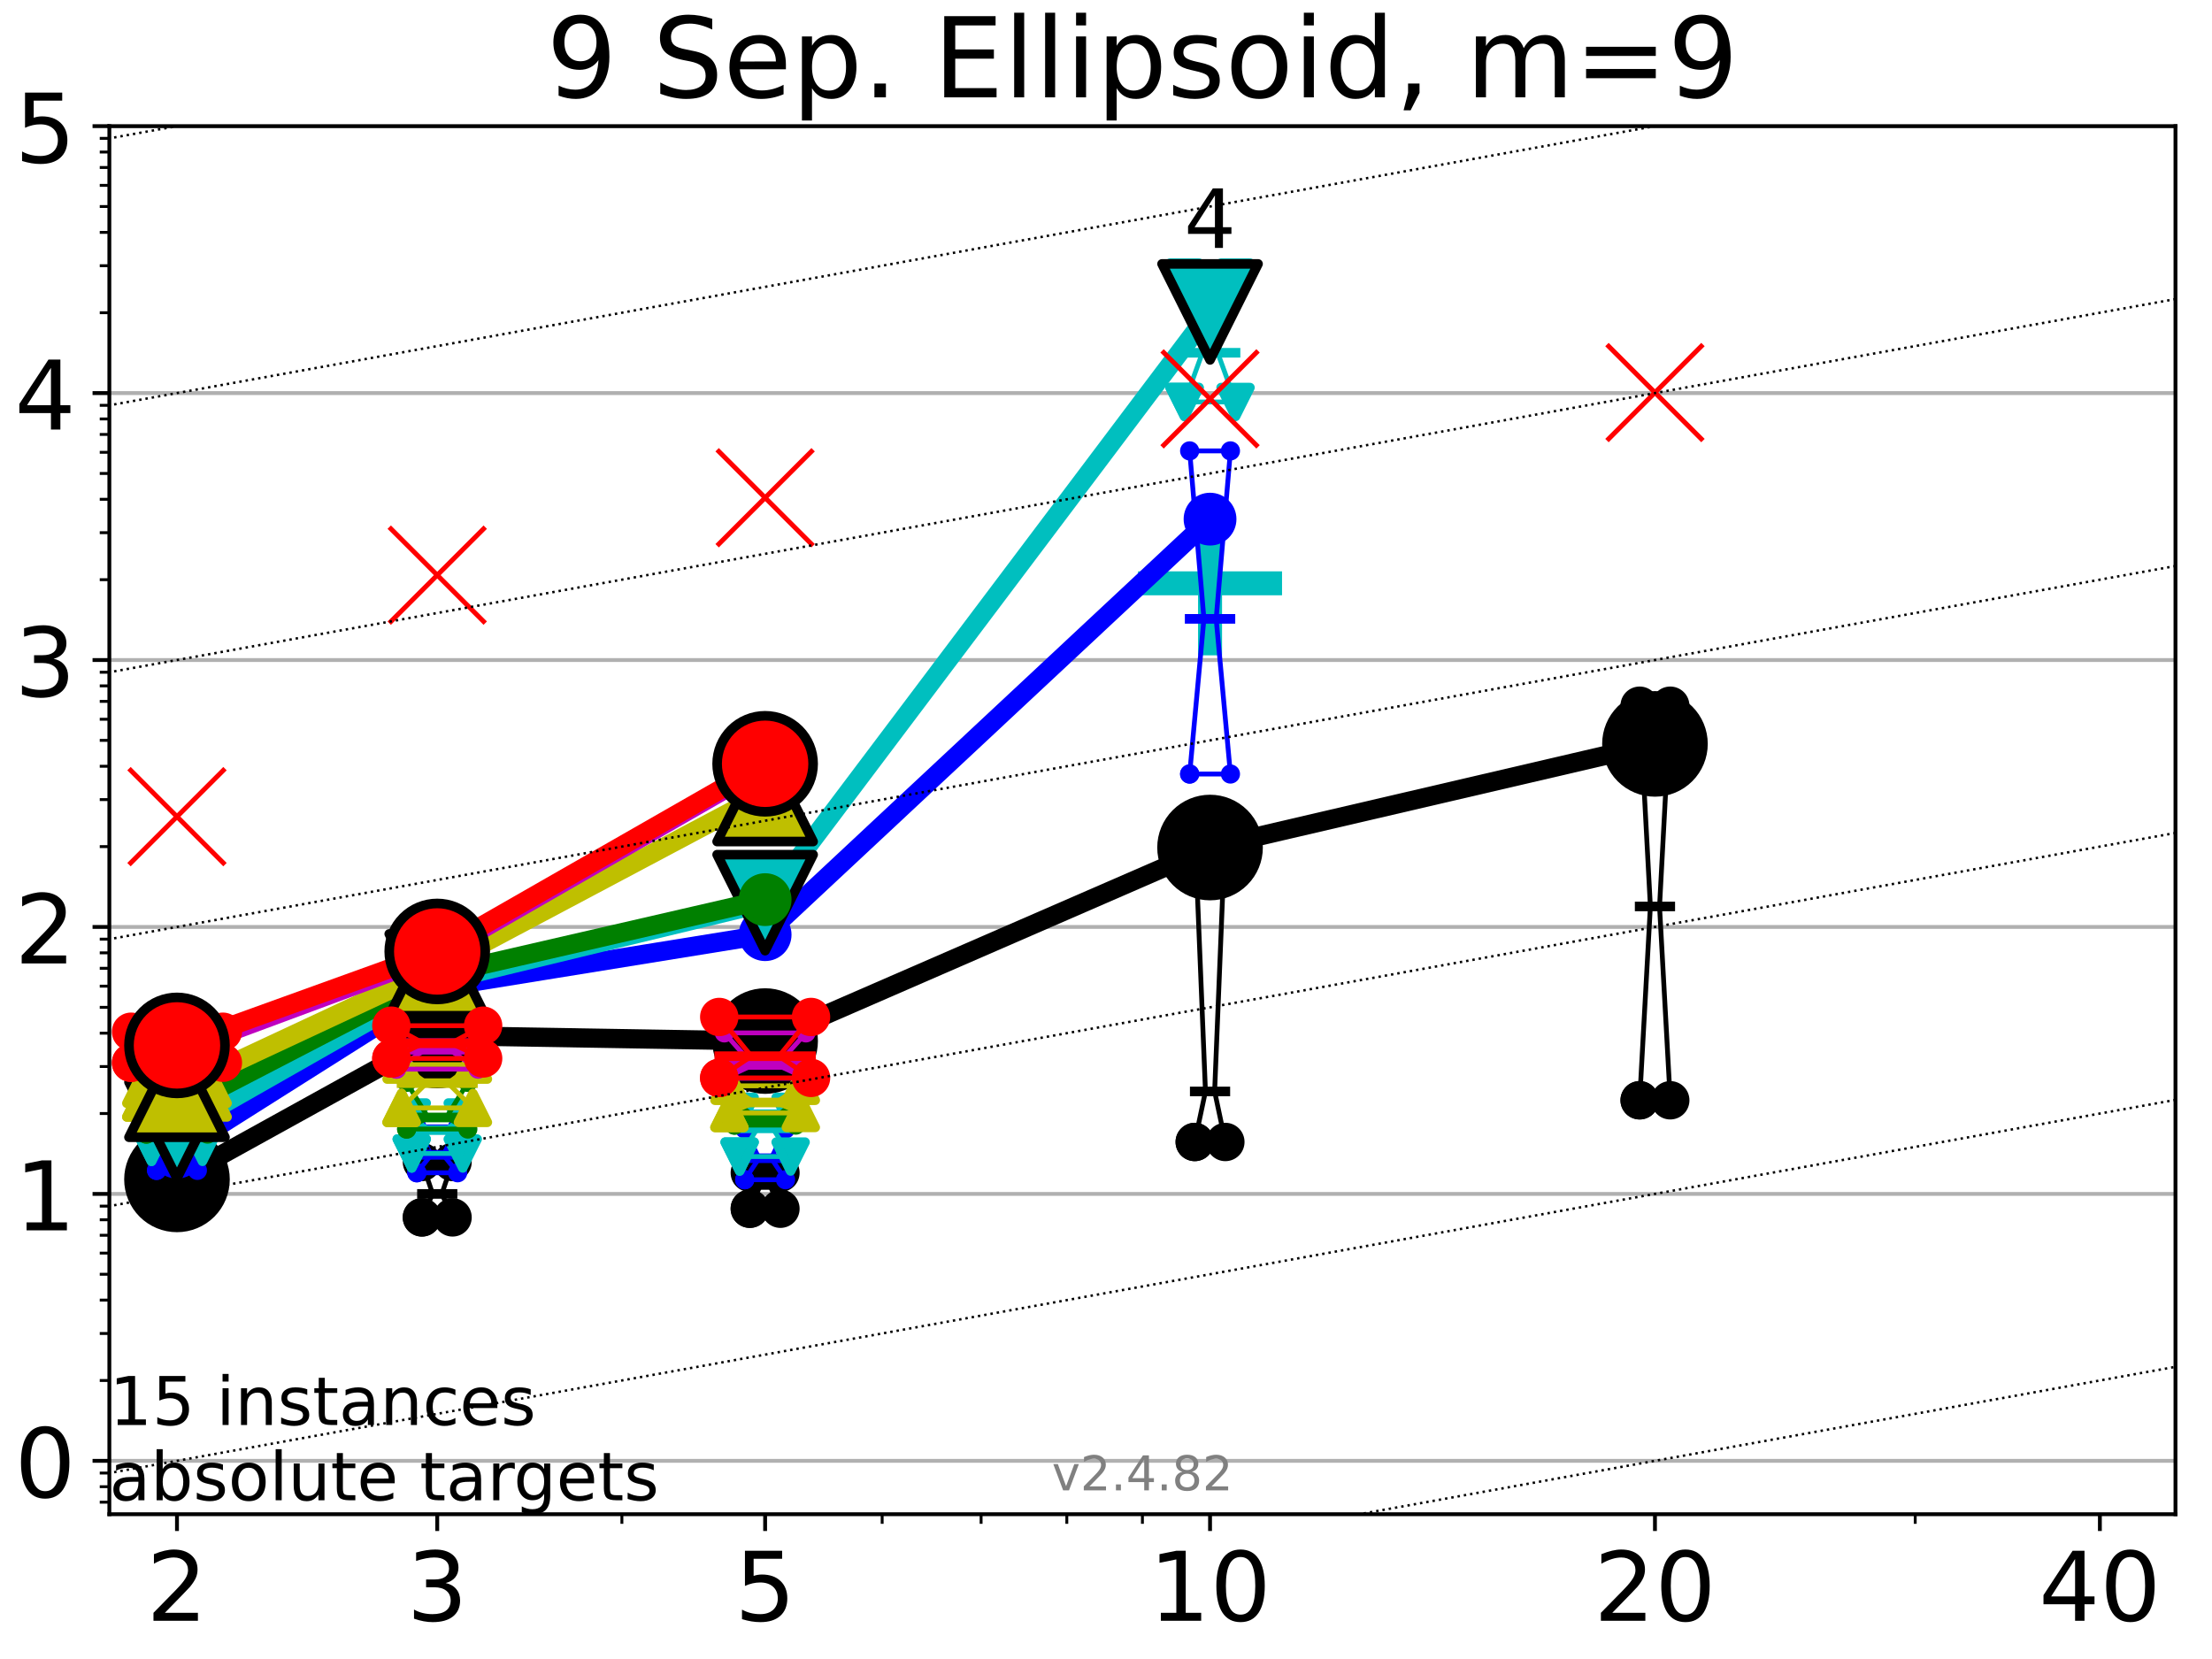 <?xml version="1.0" encoding="utf-8" standalone="no"?>
<!DOCTYPE svg PUBLIC "-//W3C//DTD SVG 1.1//EN"
  "http://www.w3.org/Graphics/SVG/1.1/DTD/svg11.dtd">
<!-- Created with matplotlib (https://matplotlib.org/) -->
<svg height="345.6pt" version="1.1" viewBox="0 0 460.8 345.6" width="460.8pt" xmlns="http://www.w3.org/2000/svg" xmlns:xlink="http://www.w3.org/1999/xlink">
 <defs>
  <style type="text/css">*{stroke-linecap:butt;stroke-linejoin:round;}</style>
 </defs>
 <g id="figure_1">
  <g id="patch_1">
   <path d="M 0 345.6 
L 460.8 345.6 
L 460.8 0 
L 0 0 
z
" style="fill:#ffffff;"/>
  </g>
  <g id="axes_1">
   <g id="patch_2">
    <path d="M 22.78 315.44 
L 453.192 315.44 
L 453.192 26.28 
L 22.78 26.28 
z
" style="fill:#ffffff;"/>
   </g>
   <g id="line2d_1">
    <defs>
     <path d="M -15 0 
L 15 0 
M 0 15 
L 0 -15 
" id="ma8a6fb4b04" style="stroke:#00bfbf;stroke-width:5;"/>
    </defs>
    <g clip-path="url(#p4678ad2c1c)">
     <use style="fill:#00bfbf;stroke:#00bfbf;stroke-width:5;" x="252.074" xlink:href="#ma8a6fb4b04" y="121.516"/>
    </g>
   </g>
   <g id="matplotlib.axis_1">
    <g id="xtick_1">
     <g id="line2d_2">
      <defs>
       <path d="M 0 0 
L 0 3.5 
" id="m2ca536e1d7" style="stroke:#000000;stroke-width:0.8;"/>
      </defs>
      <g>
       <use style="stroke:#000000;stroke-width:0.8;" x="36.868" xlink:href="#m2ca536e1d7" y="315.44"/>
      </g>
     </g>
     <g id="text_1">
      <!-- 2 -->
      <g transform="translate(30.506 337.637)scale(0.2 -0.2)">
       <defs>
        <path d="M 19.188 8.297 
L 53.609 8.297 
L 53.609 0 
L 7.328 0 
L 7.328 8.297 
Q 12.938 14.109 22.625 23.891 
Q 32.328 33.688 34.812 36.531 
Q 39.547 41.844 41.422 45.531 
Q 43.312 49.219 43.312 52.781 
Q 43.312 58.594 39.234 62.25 
Q 35.156 65.922 28.609 65.922 
Q 23.969 65.922 18.812 64.312 
Q 13.672 62.703 7.812 59.422 
L 7.812 69.391 
Q 13.766 71.781 18.938 73 
Q 24.125 74.219 28.422 74.219 
Q 39.75 74.219 46.484 68.547 
Q 53.219 62.891 53.219 53.422 
Q 53.219 48.922 51.531 44.891 
Q 49.859 40.875 45.406 35.406 
Q 44.188 33.984 37.641 27.219 
Q 31.109 20.453 19.188 8.297 
z
" id="DejaVuSans-50"/>
       </defs>
       <use xlink:href="#DejaVuSans-50"/>
      </g>
     </g>
    </g>
    <g id="xtick_2">
     <g id="line2d_3">
      <g>
       <use style="stroke:#000000;stroke-width:0.8;" x="91.085" xlink:href="#m2ca536e1d7" y="315.44"/>
      </g>
     </g>
     <g id="text_2">
      <!-- 3 -->
      <g transform="translate(84.723 337.637)scale(0.2 -0.2)">
       <defs>
        <path d="M 40.578 39.312 
Q 47.656 37.797 51.625 33 
Q 55.609 28.219 55.609 21.188 
Q 55.609 10.406 48.188 4.484 
Q 40.766 -1.422 27.094 -1.422 
Q 22.516 -1.422 17.656 -0.516 
Q 12.797 0.391 7.625 2.203 
L 7.625 11.719 
Q 11.719 9.328 16.594 8.109 
Q 21.484 6.891 26.812 6.891 
Q 36.078 6.891 40.938 10.547 
Q 45.797 14.203 45.797 21.188 
Q 45.797 27.641 41.281 31.266 
Q 36.766 34.906 28.719 34.906 
L 20.219 34.906 
L 20.219 43.016 
L 29.109 43.016 
Q 36.375 43.016 40.234 45.922 
Q 44.094 48.828 44.094 54.297 
Q 44.094 59.906 40.109 62.906 
Q 36.141 65.922 28.719 65.922 
Q 24.656 65.922 20.016 65.031 
Q 15.375 64.156 9.812 62.312 
L 9.812 71.094 
Q 15.438 72.656 20.344 73.438 
Q 25.25 74.219 29.594 74.219 
Q 40.828 74.219 47.359 69.109 
Q 53.906 64.016 53.906 55.328 
Q 53.906 49.266 50.438 45.094 
Q 46.969 40.922 40.578 39.312 
z
" id="DejaVuSans-51"/>
       </defs>
       <use xlink:href="#DejaVuSans-51"/>
      </g>
     </g>
    </g>
    <g id="xtick_3">
     <g id="line2d_4">
      <g>
       <use style="stroke:#000000;stroke-width:0.8;" x="159.39" xlink:href="#m2ca536e1d7" y="315.44"/>
      </g>
     </g>
     <g id="text_3">
      <!-- 5 -->
      <g transform="translate(153.028 337.637)scale(0.2 -0.2)">
       <defs>
        <path d="M 10.797 72.906 
L 49.516 72.906 
L 49.516 64.594 
L 19.828 64.594 
L 19.828 46.734 
Q 21.969 47.469 24.109 47.828 
Q 26.266 48.188 28.422 48.188 
Q 40.625 48.188 47.75 41.5 
Q 54.891 34.812 54.891 23.391 
Q 54.891 11.625 47.562 5.094 
Q 40.234 -1.422 26.906 -1.422 
Q 22.312 -1.422 17.547 -0.641 
Q 12.797 0.141 7.719 1.703 
L 7.719 11.625 
Q 12.109 9.234 16.797 8.062 
Q 21.484 6.891 26.703 6.891 
Q 35.156 6.891 40.078 11.328 
Q 45.016 15.766 45.016 23.391 
Q 45.016 31 40.078 35.438 
Q 35.156 39.891 26.703 39.891 
Q 22.75 39.891 18.812 39.016 
Q 14.891 38.141 10.797 36.281 
z
" id="DejaVuSans-53"/>
       </defs>
       <use xlink:href="#DejaVuSans-53"/>
      </g>
     </g>
    </g>
    <g id="xtick_4">
     <g id="line2d_5">
      <g>
       <use style="stroke:#000000;stroke-width:0.8;" x="252.074" xlink:href="#m2ca536e1d7" y="315.44"/>
      </g>
     </g>
     <g id="text_4">
      <!-- 10 -->
      <g transform="translate(239.349 337.637)scale(0.2 -0.2)">
       <defs>
        <path d="M 12.406 8.297 
L 28.516 8.297 
L 28.516 63.922 
L 10.984 60.406 
L 10.984 69.391 
L 28.422 72.906 
L 38.281 72.906 
L 38.281 8.297 
L 54.391 8.297 
L 54.391 0 
L 12.406 0 
z
" id="DejaVuSans-49"/>
        <path d="M 31.781 66.406 
Q 24.172 66.406 20.328 58.906 
Q 16.5 51.422 16.5 36.375 
Q 16.5 21.391 20.328 13.891 
Q 24.172 6.391 31.781 6.391 
Q 39.453 6.391 43.281 13.891 
Q 47.125 21.391 47.125 36.375 
Q 47.125 51.422 43.281 58.906 
Q 39.453 66.406 31.781 66.406 
z
M 31.781 74.219 
Q 44.047 74.219 50.516 64.516 
Q 56.984 54.828 56.984 36.375 
Q 56.984 17.969 50.516 8.266 
Q 44.047 -1.422 31.781 -1.422 
Q 19.531 -1.422 13.062 8.266 
Q 6.594 17.969 6.594 36.375 
Q 6.594 54.828 13.062 64.516 
Q 19.531 74.219 31.781 74.219 
z
" id="DejaVuSans-48"/>
       </defs>
       <use xlink:href="#DejaVuSans-49"/>
       <use x="63.623" xlink:href="#DejaVuSans-48"/>
      </g>
     </g>
    </g>
    <g id="xtick_5">
     <g id="line2d_6">
      <g>
       <use style="stroke:#000000;stroke-width:0.8;" x="344.758" xlink:href="#m2ca536e1d7" y="315.44"/>
      </g>
     </g>
     <g id="text_5">
      <!-- 20 -->
      <g transform="translate(332.033 337.637)scale(0.2 -0.2)">
       <use xlink:href="#DejaVuSans-50"/>
       <use x="63.623" xlink:href="#DejaVuSans-48"/>
      </g>
     </g>
    </g>
    <g id="xtick_6">
     <g id="line2d_7">
      <g>
       <use style="stroke:#000000;stroke-width:0.8;" x="437.443" xlink:href="#m2ca536e1d7" y="315.44"/>
      </g>
     </g>
     <g id="text_6">
      <!-- 40 -->
      <g transform="translate(424.718 337.637)scale(0.2 -0.2)">
       <defs>
        <path d="M 37.797 64.312 
L 12.891 25.391 
L 37.797 25.391 
z
M 35.203 72.906 
L 47.609 72.906 
L 47.609 25.391 
L 58.016 25.391 
L 58.016 17.188 
L 47.609 17.188 
L 47.609 0 
L 37.797 0 
L 37.797 17.188 
L 4.891 17.188 
L 4.891 26.703 
z
" id="DejaVuSans-52"/>
       </defs>
       <use xlink:href="#DejaVuSans-52"/>
       <use x="63.623" xlink:href="#DejaVuSans-48"/>
      </g>
     </g>
    </g>
    <g id="xtick_7">
     <g id="line2d_8">
      <defs>
       <path d="M 0 0 
L 0 2 
" id="mc80b5dc342" style="stroke:#000000;stroke-width:0.6;"/>
      </defs>
      <g>
       <use style="stroke:#000000;stroke-width:0.6;" x="129.552" xlink:href="#mc80b5dc342" y="315.44"/>
      </g>
     </g>
    </g>
    <g id="xtick_8">
     <g id="line2d_9">
      <g>
       <use style="stroke:#000000;stroke-width:0.6;" x="183.769" xlink:href="#mc80b5dc342" y="315.44"/>
      </g>
     </g>
    </g>
    <g id="xtick_9">
     <g id="line2d_10">
      <g>
       <use style="stroke:#000000;stroke-width:0.6;" x="204.381" xlink:href="#mc80b5dc342" y="315.44"/>
      </g>
     </g>
    </g>
    <g id="xtick_10">
     <g id="line2d_11">
      <g>
       <use style="stroke:#000000;stroke-width:0.6;" x="222.237" xlink:href="#mc80b5dc342" y="315.44"/>
      </g>
     </g>
    </g>
    <g id="xtick_11">
     <g id="line2d_12">
      <g>
       <use style="stroke:#000000;stroke-width:0.6;" x="237.986" xlink:href="#mc80b5dc342" y="315.44"/>
      </g>
     </g>
    </g>
    <g id="xtick_12">
     <g id="line2d_13">
      <g>
       <use style="stroke:#000000;stroke-width:0.6;" x="398.975" xlink:href="#mc80b5dc342" y="315.44"/>
      </g>
     </g>
    </g>
   </g>
   <g id="matplotlib.axis_2">
    <g id="ytick_1">
     <g id="line2d_14">
      <path clip-path="url(#p4678ad2c1c)" d="M 22.78 304.318 
L 453.192 304.318 
" style="fill:none;stroke:#b0b0b0;stroke-linecap:square;stroke-width:0.8;"/>
     </g>
     <g id="line2d_15">
      <defs>
       <path d="M 0 0 
L -3.5 0 
" id="mdcfc03ea0c" style="stroke:#000000;stroke-width:0.8;"/>
      </defs>
      <g>
       <use style="stroke:#000000;stroke-width:0.8;" x="22.78" xlink:href="#mdcfc03ea0c" y="304.318"/>
      </g>
     </g>
     <g id="text_7">
      <!-- 0 -->
      <g transform="translate(3.055 311.917)scale(0.2 -0.2)">
       <use xlink:href="#DejaVuSans-48"/>
      </g>
     </g>
    </g>
    <g id="ytick_2">
     <g id="line2d_16">
      <path clip-path="url(#p4678ad2c1c)" d="M 22.78 248.711 
L 453.192 248.711 
" style="fill:none;stroke:#b0b0b0;stroke-linecap:square;stroke-width:0.8;"/>
     </g>
     <g id="line2d_17">
      <g>
       <use style="stroke:#000000;stroke-width:0.8;" x="22.78" xlink:href="#mdcfc03ea0c" y="248.711"/>
      </g>
     </g>
     <g id="text_8">
      <!-- 1 -->
      <g transform="translate(3.055 256.309)scale(0.2 -0.2)">
       <use xlink:href="#DejaVuSans-49"/>
      </g>
     </g>
    </g>
    <g id="ytick_3">
     <g id="line2d_18">
      <path clip-path="url(#p4678ad2c1c)" d="M 22.78 193.103 
L 453.192 193.103 
" style="fill:none;stroke:#b0b0b0;stroke-linecap:square;stroke-width:0.8;"/>
     </g>
     <g id="line2d_19">
      <g>
       <use style="stroke:#000000;stroke-width:0.8;" x="22.78" xlink:href="#mdcfc03ea0c" y="193.103"/>
      </g>
     </g>
     <g id="text_9">
      <!-- 2 -->
      <g transform="translate(3.055 200.702)scale(0.2 -0.2)">
       <use xlink:href="#DejaVuSans-50"/>
      </g>
     </g>
    </g>
    <g id="ytick_4">
     <g id="line2d_20">
      <path clip-path="url(#p4678ad2c1c)" d="M 22.78 137.495 
L 453.192 137.495 
" style="fill:none;stroke:#b0b0b0;stroke-linecap:square;stroke-width:0.8;"/>
     </g>
     <g id="line2d_21">
      <g>
       <use style="stroke:#000000;stroke-width:0.8;" x="22.78" xlink:href="#mdcfc03ea0c" y="137.495"/>
      </g>
     </g>
     <g id="text_10">
      <!-- 3 -->
      <g transform="translate(3.055 145.094)scale(0.2 -0.2)">
       <use xlink:href="#DejaVuSans-51"/>
      </g>
     </g>
    </g>
    <g id="ytick_5">
     <g id="line2d_22">
      <path clip-path="url(#p4678ad2c1c)" d="M 22.78 81.888 
L 453.192 81.888 
" style="fill:none;stroke:#b0b0b0;stroke-linecap:square;stroke-width:0.8;"/>
     </g>
     <g id="line2d_23">
      <g>
       <use style="stroke:#000000;stroke-width:0.8;" x="22.78" xlink:href="#mdcfc03ea0c" y="81.888"/>
      </g>
     </g>
     <g id="text_11">
      <!-- 4 -->
      <g transform="translate(3.055 89.486)scale(0.2 -0.2)">
       <use xlink:href="#DejaVuSans-52"/>
      </g>
     </g>
    </g>
    <g id="ytick_6">
     <g id="line2d_24">
      <path clip-path="url(#p4678ad2c1c)" d="M 22.78 26.28 
L 453.192 26.28 
" style="fill:none;stroke:#b0b0b0;stroke-linecap:square;stroke-width:0.8;"/>
     </g>
     <g id="line2d_25">
      <g>
       <use style="stroke:#000000;stroke-width:0.8;" x="22.78" xlink:href="#mdcfc03ea0c" y="26.28"/>
      </g>
     </g>
     <g id="text_12">
      <!-- 5 -->
      <g transform="translate(3.055 33.878)scale(0.2 -0.2)">
       <use xlink:href="#DejaVuSans-53"/>
      </g>
     </g>
    </g>
    <g id="ytick_7">
     <g id="line2d_26">
      <defs>
       <path d="M 0 0 
L -2 0 
" id="m322399c34a" style="stroke:#000000;stroke-width:0.6;"/>
      </defs>
      <g>
       <use style="stroke:#000000;stroke-width:0.6;" x="22.78" xlink:href="#m322399c34a" y="312.932"/>
      </g>
     </g>
    </g>
    <g id="ytick_8">
     <g id="line2d_27">
      <g>
       <use style="stroke:#000000;stroke-width:0.6;" x="22.78" xlink:href="#m322399c34a" y="309.707"/>
      </g>
     </g>
    </g>
    <g id="ytick_9">
     <g id="line2d_28">
      <g>
       <use style="stroke:#000000;stroke-width:0.6;" x="22.78" xlink:href="#m322399c34a" y="306.863"/>
      </g>
     </g>
    </g>
    <g id="ytick_10">
     <g id="line2d_29">
      <g>
       <use style="stroke:#000000;stroke-width:0.6;" x="22.78" xlink:href="#m322399c34a" y="287.579"/>
      </g>
     </g>
    </g>
    <g id="ytick_11">
     <g id="line2d_30">
      <g>
       <use style="stroke:#000000;stroke-width:0.6;" x="22.78" xlink:href="#m322399c34a" y="277.787"/>
      </g>
     </g>
    </g>
    <g id="ytick_12">
     <g id="line2d_31">
      <g>
       <use style="stroke:#000000;stroke-width:0.6;" x="22.78" xlink:href="#m322399c34a" y="270.839"/>
      </g>
     </g>
    </g>
    <g id="ytick_13">
     <g id="line2d_32">
      <g>
       <use style="stroke:#000000;stroke-width:0.6;" x="22.78" xlink:href="#m322399c34a" y="265.45"/>
      </g>
     </g>
    </g>
    <g id="ytick_14">
     <g id="line2d_33">
      <g>
       <use style="stroke:#000000;stroke-width:0.6;" x="22.78" xlink:href="#m322399c34a" y="261.047"/>
      </g>
     </g>
    </g>
    <g id="ytick_15">
     <g id="line2d_34">
      <g>
       <use style="stroke:#000000;stroke-width:0.6;" x="22.78" xlink:href="#m322399c34a" y="257.325"/>
      </g>
     </g>
    </g>
    <g id="ytick_16">
     <g id="line2d_35">
      <g>
       <use style="stroke:#000000;stroke-width:0.6;" x="22.78" xlink:href="#m322399c34a" y="254.1"/>
      </g>
     </g>
    </g>
    <g id="ytick_17">
     <g id="line2d_36">
      <g>
       <use style="stroke:#000000;stroke-width:0.6;" x="22.78" xlink:href="#m322399c34a" y="251.255"/>
      </g>
     </g>
    </g>
    <g id="ytick_18">
     <g id="line2d_37">
      <g>
       <use style="stroke:#000000;stroke-width:0.6;" x="22.78" xlink:href="#m322399c34a" y="231.971"/>
      </g>
     </g>
    </g>
    <g id="ytick_19">
     <g id="line2d_38">
      <g>
       <use style="stroke:#000000;stroke-width:0.6;" x="22.78" xlink:href="#m322399c34a" y="222.179"/>
      </g>
     </g>
    </g>
    <g id="ytick_20">
     <g id="line2d_39">
      <g>
       <use style="stroke:#000000;stroke-width:0.6;" x="22.78" xlink:href="#m322399c34a" y="215.232"/>
      </g>
     </g>
    </g>
    <g id="ytick_21">
     <g id="line2d_40">
      <g>
       <use style="stroke:#000000;stroke-width:0.6;" x="22.78" xlink:href="#m322399c34a" y="209.843"/>
      </g>
     </g>
    </g>
    <g id="ytick_22">
     <g id="line2d_41">
      <g>
       <use style="stroke:#000000;stroke-width:0.6;" x="22.78" xlink:href="#m322399c34a" y="205.44"/>
      </g>
     </g>
    </g>
    <g id="ytick_23">
     <g id="line2d_42">
      <g>
       <use style="stroke:#000000;stroke-width:0.6;" x="22.78" xlink:href="#m322399c34a" y="201.717"/>
      </g>
     </g>
    </g>
    <g id="ytick_24">
     <g id="line2d_43">
      <g>
       <use style="stroke:#000000;stroke-width:0.6;" x="22.78" xlink:href="#m322399c34a" y="198.492"/>
      </g>
     </g>
    </g>
    <g id="ytick_25">
     <g id="line2d_44">
      <g>
       <use style="stroke:#000000;stroke-width:0.6;" x="22.78" xlink:href="#m322399c34a" y="195.648"/>
      </g>
     </g>
    </g>
    <g id="ytick_26">
     <g id="line2d_45">
      <g>
       <use style="stroke:#000000;stroke-width:0.6;" x="22.78" xlink:href="#m322399c34a" y="176.364"/>
      </g>
     </g>
    </g>
    <g id="ytick_27">
     <g id="line2d_46">
      <g>
       <use style="stroke:#000000;stroke-width:0.6;" x="22.78" xlink:href="#m322399c34a" y="166.571"/>
      </g>
     </g>
    </g>
    <g id="ytick_28">
     <g id="line2d_47">
      <g>
       <use style="stroke:#000000;stroke-width:0.6;" x="22.78" xlink:href="#m322399c34a" y="159.624"/>
      </g>
     </g>
    </g>
    <g id="ytick_29">
     <g id="line2d_48">
      <g>
       <use style="stroke:#000000;stroke-width:0.6;" x="22.78" xlink:href="#m322399c34a" y="154.235"/>
      </g>
     </g>
    </g>
    <g id="ytick_30">
     <g id="line2d_49">
      <g>
       <use style="stroke:#000000;stroke-width:0.6;" x="22.78" xlink:href="#m322399c34a" y="149.832"/>
      </g>
     </g>
    </g>
    <g id="ytick_31">
     <g id="line2d_50">
      <g>
       <use style="stroke:#000000;stroke-width:0.6;" x="22.78" xlink:href="#m322399c34a" y="146.109"/>
      </g>
     </g>
    </g>
    <g id="ytick_32">
     <g id="line2d_51">
      <g>
       <use style="stroke:#000000;stroke-width:0.6;" x="22.78" xlink:href="#m322399c34a" y="142.884"/>
      </g>
     </g>
    </g>
    <g id="ytick_33">
     <g id="line2d_52">
      <g>
       <use style="stroke:#000000;stroke-width:0.6;" x="22.78" xlink:href="#m322399c34a" y="140.04"/>
      </g>
     </g>
    </g>
    <g id="ytick_34">
     <g id="line2d_53">
      <g>
       <use style="stroke:#000000;stroke-width:0.6;" x="22.78" xlink:href="#m322399c34a" y="120.756"/>
      </g>
     </g>
    </g>
    <g id="ytick_35">
     <g id="line2d_54">
      <g>
       <use style="stroke:#000000;stroke-width:0.6;" x="22.78" xlink:href="#m322399c34a" y="110.964"/>
      </g>
     </g>
    </g>
    <g id="ytick_36">
     <g id="line2d_55">
      <g>
       <use style="stroke:#000000;stroke-width:0.6;" x="22.78" xlink:href="#m322399c34a" y="104.016"/>
      </g>
     </g>
    </g>
    <g id="ytick_37">
     <g id="line2d_56">
      <g>
       <use style="stroke:#000000;stroke-width:0.6;" x="22.78" xlink:href="#m322399c34a" y="98.627"/>
      </g>
     </g>
    </g>
    <g id="ytick_38">
     <g id="line2d_57">
      <g>
       <use style="stroke:#000000;stroke-width:0.6;" x="22.78" xlink:href="#m322399c34a" y="94.224"/>
      </g>
     </g>
    </g>
    <g id="ytick_39">
     <g id="line2d_58">
      <g>
       <use style="stroke:#000000;stroke-width:0.6;" x="22.78" xlink:href="#m322399c34a" y="90.501"/>
      </g>
     </g>
    </g>
    <g id="ytick_40">
     <g id="line2d_59">
      <g>
       <use style="stroke:#000000;stroke-width:0.6;" x="22.78" xlink:href="#m322399c34a" y="87.277"/>
      </g>
     </g>
    </g>
    <g id="ytick_41">
     <g id="line2d_60">
      <g>
       <use style="stroke:#000000;stroke-width:0.6;" x="22.78" xlink:href="#m322399c34a" y="84.432"/>
      </g>
     </g>
    </g>
    <g id="ytick_42">
     <g id="line2d_61">
      <g>
       <use style="stroke:#000000;stroke-width:0.6;" x="22.78" xlink:href="#m322399c34a" y="65.148"/>
      </g>
     </g>
    </g>
    <g id="ytick_43">
     <g id="line2d_62">
      <g>
       <use style="stroke:#000000;stroke-width:0.6;" x="22.78" xlink:href="#m322399c34a" y="55.356"/>
      </g>
     </g>
    </g>
    <g id="ytick_44">
     <g id="line2d_63">
      <g>
       <use style="stroke:#000000;stroke-width:0.6;" x="22.78" xlink:href="#m322399c34a" y="48.409"/>
      </g>
     </g>
    </g>
    <g id="ytick_45">
     <g id="line2d_64">
      <g>
       <use style="stroke:#000000;stroke-width:0.6;" x="22.78" xlink:href="#m322399c34a" y="43.02"/>
      </g>
     </g>
    </g>
    <g id="ytick_46">
     <g id="line2d_65">
      <g>
       <use style="stroke:#000000;stroke-width:0.6;" x="22.78" xlink:href="#m322399c34a" y="38.617"/>
      </g>
     </g>
    </g>
    <g id="ytick_47">
     <g id="line2d_66">
      <g>
       <use style="stroke:#000000;stroke-width:0.6;" x="22.78" xlink:href="#m322399c34a" y="34.894"/>
      </g>
     </g>
    </g>
    <g id="ytick_48">
     <g id="line2d_67">
      <g>
       <use style="stroke:#000000;stroke-width:0.6;" x="22.78" xlink:href="#m322399c34a" y="31.669"/>
      </g>
     </g>
    </g>
    <g id="ytick_49">
     <g id="line2d_68">
      <g>
       <use style="stroke:#000000;stroke-width:0.6;" x="22.78" xlink:href="#m322399c34a" y="28.824"/>
      </g>
     </g>
    </g>
   </g>
   <g id="line2d_69">
    <path clip-path="url(#p4678ad2c1c)" d="M 33.682 249.95 
L 35.912 246.409 
L 33.682 241.02 
L 40.054 241.02 
L 37.824 246.409 
L 40.054 249.95 
L 33.682 249.95 
" style="fill:none;stroke:#000000;stroke-linecap:square;"/>
   </g>
   <g id="line2d_70">
    <path clip-path="url(#p4678ad2c1c)" d="M 33.682 249.95 
L 40.054 249.95 
L 40.054 241.02 
L 33.682 241.02 
L 33.682 249.95 
" style="fill:none;"/>
    <defs>
     <path d="M 0 3 
C 0.796 3 1.559 2.684 2.121 2.121 
C 2.684 1.559 3 0.796 3 0 
C 3 -0.796 2.684 -1.559 2.121 -2.121 
C 1.559 -2.684 0.796 -3 0 -3 
C -0.796 -3 -1.559 -2.684 -2.121 -2.121 
C -2.684 -1.559 -3 -0.796 -3 0 
C -3 0.796 -2.684 1.559 -2.121 2.121 
C -1.559 2.684 -0.796 3 0 3 
z
" id="mc571ea33fc" style="stroke:#000000;stroke-width:2;"/>
    </defs>
    <g clip-path="url(#p4678ad2c1c)">
     <use style="stroke:#000000;stroke-width:2;" x="33.682" xlink:href="#mc571ea33fc" y="249.95"/>
     <use style="stroke:#000000;stroke-width:2;" x="40.054" xlink:href="#mc571ea33fc" y="249.95"/>
     <use style="stroke:#000000;stroke-width:2;" x="40.054" xlink:href="#mc571ea33fc" y="241.02"/>
     <use style="stroke:#000000;stroke-width:2;" x="33.682" xlink:href="#mc571ea33fc" y="241.02"/>
     <use style="stroke:#000000;stroke-width:2;" x="33.682" xlink:href="#mc571ea33fc" y="249.95"/>
    </g>
   </g>
   <g id="line2d_71">
    <path clip-path="url(#p4678ad2c1c)" d="M 33.682 246.409 
L 40.054 246.409 
" style="fill:none;stroke:#000000;stroke-linecap:square;stroke-width:2;"/>
   </g>
   <g id="line2d_72">
    <path clip-path="url(#p4678ad2c1c)" d="M 87.899 253.602 
L 90.129 248.711 
L 87.899 242.067 
L 94.271 242.067 
L 92.041 248.711 
L 94.271 253.602 
L 87.899 253.602 
" style="fill:none;stroke:#000000;stroke-linecap:square;"/>
   </g>
   <g id="line2d_73">
    <path clip-path="url(#p4678ad2c1c)" d="M 87.899 253.602 
L 94.271 253.602 
L 94.271 242.067 
L 87.899 242.067 
L 87.899 253.602 
" style="fill:none;"/>
    <g clip-path="url(#p4678ad2c1c)">
     <use style="stroke:#000000;stroke-width:2;" x="87.899" xlink:href="#mc571ea33fc" y="253.602"/>
     <use style="stroke:#000000;stroke-width:2;" x="94.271" xlink:href="#mc571ea33fc" y="253.602"/>
     <use style="stroke:#000000;stroke-width:2;" x="94.271" xlink:href="#mc571ea33fc" y="242.067"/>
     <use style="stroke:#000000;stroke-width:2;" x="87.899" xlink:href="#mc571ea33fc" y="242.067"/>
     <use style="stroke:#000000;stroke-width:2;" x="87.899" xlink:href="#mc571ea33fc" y="253.602"/>
    </g>
   </g>
   <g id="line2d_74">
    <path clip-path="url(#p4678ad2c1c)" d="M 87.899 248.711 
L 94.271 248.711 
" style="fill:none;stroke:#000000;stroke-linecap:square;stroke-width:2;"/>
   </g>
   <g id="line2d_75">
    <path clip-path="url(#p4678ad2c1c)" d="M 156.204 251.798 
L 158.434 246.852 
L 156.204 244.308 
L 162.576 244.308 
L 160.346 246.852 
L 162.576 251.798 
L 156.204 251.798 
" style="fill:none;stroke:#000000;stroke-linecap:square;"/>
   </g>
   <g id="line2d_76">
    <path clip-path="url(#p4678ad2c1c)" d="M 156.204 251.798 
L 162.576 251.798 
L 162.576 244.308 
L 156.204 244.308 
L 156.204 251.798 
" style="fill:none;"/>
    <g clip-path="url(#p4678ad2c1c)">
     <use style="stroke:#000000;stroke-width:2;" x="156.204" xlink:href="#mc571ea33fc" y="251.798"/>
     <use style="stroke:#000000;stroke-width:2;" x="162.576" xlink:href="#mc571ea33fc" y="251.798"/>
     <use style="stroke:#000000;stroke-width:2;" x="162.576" xlink:href="#mc571ea33fc" y="244.308"/>
     <use style="stroke:#000000;stroke-width:2;" x="156.204" xlink:href="#mc571ea33fc" y="244.308"/>
     <use style="stroke:#000000;stroke-width:2;" x="156.204" xlink:href="#mc571ea33fc" y="251.798"/>
    </g>
   </g>
   <g id="line2d_77">
    <path clip-path="url(#p4678ad2c1c)" d="M 156.204 246.852 
L 162.576 246.852 
" style="fill:none;stroke:#000000;stroke-linecap:square;stroke-width:2;"/>
   </g>
   <g id="line2d_78">
    <path clip-path="url(#p4678ad2c1c)" d="M 248.888 237.894 
L 251.118 227.368 
L 248.888 172.649 
L 255.26 172.649 
L 253.03 227.368 
L 255.26 237.894 
L 248.888 237.894 
" style="fill:none;stroke:#000000;stroke-linecap:square;"/>
   </g>
   <g id="line2d_79">
    <path clip-path="url(#p4678ad2c1c)" d="M 248.888 237.894 
L 255.26 237.894 
L 255.26 172.649 
L 248.888 172.649 
L 248.888 237.894 
" style="fill:none;"/>
    <g clip-path="url(#p4678ad2c1c)">
     <use style="stroke:#000000;stroke-width:2;" x="248.888" xlink:href="#mc571ea33fc" y="237.894"/>
     <use style="stroke:#000000;stroke-width:2;" x="255.26" xlink:href="#mc571ea33fc" y="237.894"/>
     <use style="stroke:#000000;stroke-width:2;" x="255.26" xlink:href="#mc571ea33fc" y="172.649"/>
     <use style="stroke:#000000;stroke-width:2;" x="248.888" xlink:href="#mc571ea33fc" y="172.649"/>
     <use style="stroke:#000000;stroke-width:2;" x="248.888" xlink:href="#mc571ea33fc" y="237.894"/>
    </g>
   </g>
   <g id="line2d_80">
    <path clip-path="url(#p4678ad2c1c)" d="M 248.888 227.368 
L 255.26 227.368 
" style="fill:none;stroke:#000000;stroke-linecap:square;stroke-width:2;"/>
   </g>
   <g id="line2d_81">
    <path clip-path="url(#p4678ad2c1c)" d="M 341.572 229.207 
L 343.803 188.831 
L 341.572 147.016 
L 347.945 147.016 
L 345.714 188.831 
L 347.945 229.207 
L 341.572 229.207 
" style="fill:none;stroke:#000000;stroke-linecap:square;"/>
   </g>
   <g id="line2d_82">
    <path clip-path="url(#p4678ad2c1c)" d="M 341.572 229.207 
L 347.945 229.207 
L 347.945 147.016 
L 341.572 147.016 
L 341.572 229.207 
" style="fill:none;"/>
    <g clip-path="url(#p4678ad2c1c)">
     <use style="stroke:#000000;stroke-width:2;" x="341.572" xlink:href="#mc571ea33fc" y="229.207"/>
     <use style="stroke:#000000;stroke-width:2;" x="347.945" xlink:href="#mc571ea33fc" y="229.207"/>
     <use style="stroke:#000000;stroke-width:2;" x="347.945" xlink:href="#mc571ea33fc" y="147.016"/>
     <use style="stroke:#000000;stroke-width:2;" x="341.572" xlink:href="#mc571ea33fc" y="147.016"/>
     <use style="stroke:#000000;stroke-width:2;" x="341.572" xlink:href="#mc571ea33fc" y="229.207"/>
    </g>
   </g>
   <g id="line2d_83">
    <path clip-path="url(#p4678ad2c1c)" d="M 341.572 188.831 
L 347.945 188.831 
" style="fill:none;stroke:#000000;stroke-linecap:square;stroke-width:2;"/>
   </g>
   <g id="line2d_84">
    <path clip-path="url(#p4678ad2c1c)" d="M 36.868 245.688 
L 91.085 215.72 
" style="fill:none;stroke:#000000;stroke-linecap:square;stroke-width:4;"/>
   </g>
   <g id="line2d_85">
    <path clip-path="url(#p4678ad2c1c)" d="M 91.085 215.72 
L 159.39 216.872 
" style="fill:none;stroke:#000000;stroke-linecap:square;stroke-width:4;"/>
   </g>
   <g id="line2d_86">
    <path clip-path="url(#p4678ad2c1c)" d="M 159.39 216.872 
L 252.074 176.557 
" style="fill:none;stroke:#000000;stroke-linecap:square;stroke-width:4;"/>
   </g>
   <g id="line2d_87">
    <path clip-path="url(#p4678ad2c1c)" d="M 252.074 176.557 
L 344.758 154.966 
" style="fill:none;stroke:#000000;stroke-linecap:square;stroke-width:4;"/>
   </g>
   <g id="line2d_88">
    <path clip-path="url(#p4678ad2c1c)" d="M 36.868 245.688 
L 91.085 215.72 
L 159.39 216.872 
L 252.074 176.557 
L 344.758 154.966 
" style="fill:none;"/>
    <defs>
     <path d="M 0 10 
C 2.652 10 5.196 8.946 7.071 7.071 
C 8.946 5.196 10 2.652 10 0 
C 10 -2.652 8.946 -5.196 7.071 -7.071 
C 5.196 -8.946 2.652 -10 0 -10 
C -2.652 -10 -5.196 -8.946 -7.071 -7.071 
C -8.946 -5.196 -10 -2.652 -10 0 
C -10 2.652 -8.946 5.196 -7.071 7.071 
C -5.196 8.946 -2.652 10 0 10 
z
" id="md96d65bfc0" style="stroke:#000000;stroke-width:2;"/>
    </defs>
    <g clip-path="url(#p4678ad2c1c)">
     <use style="stroke:#000000;stroke-width:2;" x="36.868" xlink:href="#md96d65bfc0" y="245.688"/>
     <use style="stroke:#000000;stroke-width:2;" x="91.085" xlink:href="#md96d65bfc0" y="215.72"/>
     <use style="stroke:#000000;stroke-width:2;" x="159.39" xlink:href="#md96d65bfc0" y="216.872"/>
     <use style="stroke:#000000;stroke-width:2;" x="252.074" xlink:href="#md96d65bfc0" y="176.557"/>
     <use style="stroke:#000000;stroke-width:2;" x="344.758" xlink:href="#md96d65bfc0" y="154.966"/>
    </g>
   </g>
   <g id="line2d_89">
    <path clip-path="url(#p4678ad2c1c)" d="M 32.62 243.81 
L 35.594 238.919 
L 32.62 236.254 
L 41.116 236.254 
L 38.143 238.919 
L 41.116 243.81 
L 32.62 243.81 
" style="fill:none;stroke:#0000ff;stroke-linecap:square;"/>
   </g>
   <g id="line2d_90">
    <path clip-path="url(#p4678ad2c1c)" d="M 32.62 243.81 
L 41.116 243.81 
L 41.116 236.254 
L 32.62 236.254 
L 32.62 243.81 
" style="fill:none;"/>
    <defs>
     <path d="M 0 1.5 
C 0.398 1.5 0.779 1.342 1.061 1.061 
C 1.342 0.779 1.5 0.398 1.5 0 
C 1.5 -0.398 1.342 -0.779 1.061 -1.061 
C 0.779 -1.342 0.398 -1.5 0 -1.5 
C -0.398 -1.5 -0.779 -1.342 -1.061 -1.061 
C -1.342 -0.779 -1.5 -0.398 -1.5 0 
C -1.5 0.398 -1.342 0.779 -1.061 1.061 
C -0.779 1.342 -0.398 1.5 0 1.5 
z
" id="mb96f60cf1e" style="stroke:#0000ff;"/>
    </defs>
    <g clip-path="url(#p4678ad2c1c)">
     <use style="fill:#0000ff;stroke:#0000ff;" x="32.62" xlink:href="#mb96f60cf1e" y="243.81"/>
     <use style="fill:#0000ff;stroke:#0000ff;" x="41.116" xlink:href="#mb96f60cf1e" y="243.81"/>
     <use style="fill:#0000ff;stroke:#0000ff;" x="41.116" xlink:href="#mb96f60cf1e" y="236.254"/>
     <use style="fill:#0000ff;stroke:#0000ff;" x="32.62" xlink:href="#mb96f60cf1e" y="236.254"/>
     <use style="fill:#0000ff;stroke:#0000ff;" x="32.62" xlink:href="#mb96f60cf1e" y="243.81"/>
    </g>
   </g>
   <g id="line2d_91">
    <path clip-path="url(#p4678ad2c1c)" d="M 32.62 238.919 
L 41.116 238.919 
" style="fill:none;stroke:#0000ff;stroke-linecap:square;stroke-width:2;"/>
   </g>
   <g id="line2d_92">
    <path clip-path="url(#p4678ad2c1c)" d="M 86.837 244.308 
L 89.811 240.585 
L 86.837 234.74 
L 95.333 234.74 
L 92.359 240.585 
L 95.333 244.308 
L 86.837 244.308 
" style="fill:none;stroke:#0000ff;stroke-linecap:square;"/>
   </g>
   <g id="line2d_93">
    <path clip-path="url(#p4678ad2c1c)" d="M 86.837 244.308 
L 95.333 244.308 
L 95.333 234.74 
L 86.837 234.74 
L 86.837 244.308 
" style="fill:none;"/>
    <g clip-path="url(#p4678ad2c1c)">
     <use style="fill:#0000ff;stroke:#0000ff;" x="86.837" xlink:href="#mb96f60cf1e" y="244.308"/>
     <use style="fill:#0000ff;stroke:#0000ff;" x="95.333" xlink:href="#mb96f60cf1e" y="244.308"/>
     <use style="fill:#0000ff;stroke:#0000ff;" x="95.333" xlink:href="#mb96f60cf1e" y="234.74"/>
     <use style="fill:#0000ff;stroke:#0000ff;" x="86.837" xlink:href="#mb96f60cf1e" y="234.74"/>
     <use style="fill:#0000ff;stroke:#0000ff;" x="86.837" xlink:href="#mb96f60cf1e" y="244.308"/>
    </g>
   </g>
   <g id="line2d_94">
    <path clip-path="url(#p4678ad2c1c)" d="M 86.837 240.585 
L 95.333 240.585 
" style="fill:none;stroke:#0000ff;stroke-linecap:square;stroke-width:2;"/>
   </g>
   <g id="line2d_95">
    <path clip-path="url(#p4678ad2c1c)" d="M 155.142 245.759 
L 158.116 241.285 
L 155.142 235.196 
L 163.638 235.196 
L 160.665 241.285 
L 163.638 245.759 
L 155.142 245.759 
" style="fill:none;stroke:#0000ff;stroke-linecap:square;"/>
   </g>
   <g id="line2d_96">
    <path clip-path="url(#p4678ad2c1c)" d="M 155.142 245.759 
L 163.638 245.759 
L 163.638 235.196 
L 155.142 235.196 
L 155.142 245.759 
" style="fill:none;"/>
    <g clip-path="url(#p4678ad2c1c)">
     <use style="fill:#0000ff;stroke:#0000ff;" x="155.142" xlink:href="#mb96f60cf1e" y="245.759"/>
     <use style="fill:#0000ff;stroke:#0000ff;" x="163.638" xlink:href="#mb96f60cf1e" y="245.759"/>
     <use style="fill:#0000ff;stroke:#0000ff;" x="163.638" xlink:href="#mb96f60cf1e" y="235.196"/>
     <use style="fill:#0000ff;stroke:#0000ff;" x="155.142" xlink:href="#mb96f60cf1e" y="235.196"/>
     <use style="fill:#0000ff;stroke:#0000ff;" x="155.142" xlink:href="#mb96f60cf1e" y="245.759"/>
    </g>
   </g>
   <g id="line2d_97">
    <path clip-path="url(#p4678ad2c1c)" d="M 155.142 241.285 
L 163.638 241.285 
" style="fill:none;stroke:#0000ff;stroke-linecap:square;stroke-width:2;"/>
   </g>
   <g id="line2d_98">
    <path clip-path="url(#p4678ad2c1c)" d="M 247.826 161.242 
L 250.8 128.915 
L 247.826 93.929 
L 256.322 93.929 
L 253.349 128.915 
L 256.322 161.242 
L 247.826 161.242 
" style="fill:none;stroke:#0000ff;stroke-linecap:square;"/>
   </g>
   <g id="line2d_99">
    <path clip-path="url(#p4678ad2c1c)" d="M 247.826 161.242 
L 256.322 161.242 
L 256.322 93.929 
L 247.826 93.929 
L 247.826 161.242 
" style="fill:none;"/>
    <g clip-path="url(#p4678ad2c1c)">
     <use style="fill:#0000ff;stroke:#0000ff;" x="247.826" xlink:href="#mb96f60cf1e" y="161.242"/>
     <use style="fill:#0000ff;stroke:#0000ff;" x="256.322" xlink:href="#mb96f60cf1e" y="161.242"/>
     <use style="fill:#0000ff;stroke:#0000ff;" x="256.322" xlink:href="#mb96f60cf1e" y="93.929"/>
     <use style="fill:#0000ff;stroke:#0000ff;" x="247.826" xlink:href="#mb96f60cf1e" y="93.929"/>
     <use style="fill:#0000ff;stroke:#0000ff;" x="247.826" xlink:href="#mb96f60cf1e" y="161.242"/>
    </g>
   </g>
   <g id="line2d_100">
    <path clip-path="url(#p4678ad2c1c)" d="M 247.826 128.915 
L 256.322 128.915 
" style="fill:none;stroke:#0000ff;stroke-linecap:square;stroke-width:2;"/>
   </g>
   <g id="line2d_101">
    <path clip-path="url(#p4678ad2c1c)" d="M 36.868 240.017 
L 91.085 205.755 
" style="fill:none;stroke:#0000ff;stroke-linecap:square;stroke-width:4;"/>
   </g>
   <g id="line2d_102">
    <path clip-path="url(#p4678ad2c1c)" d="M 91.085 205.755 
L 159.39 194.707 
" style="fill:none;stroke:#0000ff;stroke-linecap:square;stroke-width:4;"/>
   </g>
   <g id="line2d_103">
    <path clip-path="url(#p4678ad2c1c)" d="M 159.39 194.707 
L 252.074 108.146 
" style="fill:none;stroke:#0000ff;stroke-linecap:square;stroke-width:4;"/>
   </g>
   <g id="line2d_104">
    <path clip-path="url(#p4678ad2c1c)" d="M 36.868 240.017 
L 91.085 205.755 
L 159.39 194.707 
L 252.074 108.146 
" style="fill:none;"/>
    <defs>
     <path d="M 0 5 
C 1.326 5 2.598 4.473 3.536 3.536 
C 4.473 2.598 5 1.326 5 0 
C 5 -1.326 4.473 -2.598 3.536 -3.536 
C 2.598 -4.473 1.326 -5 0 -5 
C -1.326 -5 -2.598 -4.473 -3.536 -3.536 
C -4.473 -2.598 -5 -1.326 -5 0 
C -5 1.326 -4.473 2.598 -3.536 3.536 
C -2.598 4.473 -1.326 5 0 5 
z
" id="mdfba0431d5" style="stroke:#0000ff;"/>
    </defs>
    <g clip-path="url(#p4678ad2c1c)">
     <use style="fill:#0000ff;stroke:#0000ff;" x="36.868" xlink:href="#mdfba0431d5" y="240.017"/>
     <use style="fill:#0000ff;stroke:#0000ff;" x="91.085" xlink:href="#mdfba0431d5" y="205.755"/>
     <use style="fill:#0000ff;stroke:#0000ff;" x="159.39" xlink:href="#mdfba0431d5" y="194.707"/>
     <use style="fill:#0000ff;stroke:#0000ff;" x="252.074" xlink:href="#mdfba0431d5" y="108.146"/>
    </g>
   </g>
   <g id="line2d_105">
    <path clip-path="url(#p4678ad2c1c)" d="M 31.558 238.919 
L 35.275 234.516 
L 31.558 231.082 
L 42.178 231.082 
L 38.461 234.516 
L 42.178 238.919 
L 31.558 238.919 
" style="fill:none;stroke:#00bfbf;stroke-linecap:square;"/>
   </g>
   <g id="line2d_106">
    <path clip-path="url(#p4678ad2c1c)" d="M 31.558 238.919 
L 42.178 238.919 
L 42.178 231.082 
L 31.558 231.082 
L 31.558 238.919 
" style="fill:none;"/>
    <defs>
     <path d="M -0 3 
L 3 -3 
L -3 -3 
z
" id="m70c02b9157" style="stroke:#00bfbf;stroke-linejoin:miter;stroke-width:2;"/>
    </defs>
    <g clip-path="url(#p4678ad2c1c)">
     <use style="fill:#00bfbf;stroke:#00bfbf;stroke-linejoin:miter;stroke-width:2;" x="31.558" xlink:href="#m70c02b9157" y="238.919"/>
     <use style="fill:#00bfbf;stroke:#00bfbf;stroke-linejoin:miter;stroke-width:2;" x="42.178" xlink:href="#m70c02b9157" y="238.919"/>
     <use style="fill:#00bfbf;stroke:#00bfbf;stroke-linejoin:miter;stroke-width:2;" x="42.178" xlink:href="#m70c02b9157" y="231.082"/>
     <use style="fill:#00bfbf;stroke:#00bfbf;stroke-linejoin:miter;stroke-width:2;" x="31.558" xlink:href="#m70c02b9157" y="231.082"/>
     <use style="fill:#00bfbf;stroke:#00bfbf;stroke-linejoin:miter;stroke-width:2;" x="31.558" xlink:href="#m70c02b9157" y="238.919"/>
    </g>
   </g>
   <g id="line2d_107">
    <path clip-path="url(#p4678ad2c1c)" d="M 31.558 234.516 
L 42.178 234.516 
" style="fill:none;stroke:#00bfbf;stroke-linecap:square;stroke-width:2;"/>
   </g>
   <g id="line2d_108">
    <path clip-path="url(#p4678ad2c1c)" d="M 85.775 240.299 
L 89.492 235.427 
L 85.775 232.79 
L 96.395 232.79 
L 92.678 235.427 
L 96.395 240.299 
L 85.775 240.299 
" style="fill:none;stroke:#00bfbf;stroke-linecap:square;"/>
   </g>
   <g id="line2d_109">
    <path clip-path="url(#p4678ad2c1c)" d="M 85.775 240.299 
L 96.395 240.299 
L 96.395 232.79 
L 85.775 232.79 
L 85.775 240.299 
" style="fill:none;"/>
    <g clip-path="url(#p4678ad2c1c)">
     <use style="fill:#00bfbf;stroke:#00bfbf;stroke-linejoin:miter;stroke-width:2;" x="85.775" xlink:href="#m70c02b9157" y="240.299"/>
     <use style="fill:#00bfbf;stroke:#00bfbf;stroke-linejoin:miter;stroke-width:2;" x="96.395" xlink:href="#m70c02b9157" y="240.299"/>
     <use style="fill:#00bfbf;stroke:#00bfbf;stroke-linejoin:miter;stroke-width:2;" x="96.395" xlink:href="#m70c02b9157" y="232.79"/>
     <use style="fill:#00bfbf;stroke:#00bfbf;stroke-linejoin:miter;stroke-width:2;" x="85.775" xlink:href="#m70c02b9157" y="232.79"/>
     <use style="fill:#00bfbf;stroke:#00bfbf;stroke-linejoin:miter;stroke-width:2;" x="85.775" xlink:href="#m70c02b9157" y="240.299"/>
    </g>
   </g>
   <g id="line2d_110">
    <path clip-path="url(#p4678ad2c1c)" d="M 85.775 235.427 
L 96.395 235.427 
" style="fill:none;stroke:#00bfbf;stroke-linecap:square;stroke-width:2;"/>
   </g>
   <g id="line2d_111">
    <path clip-path="url(#p4678ad2c1c)" d="M 154.08 240.932 
L 157.797 235.058 
L 154.08 231.612 
L 164.7 231.612 
L 160.983 235.058 
L 164.7 240.932 
L 154.08 240.932 
" style="fill:none;stroke:#00bfbf;stroke-linecap:square;"/>
   </g>
   <g id="line2d_112">
    <path clip-path="url(#p4678ad2c1c)" d="M 154.08 240.932 
L 164.7 240.932 
L 164.7 231.612 
L 154.08 231.612 
L 154.08 240.932 
" style="fill:none;"/>
    <g clip-path="url(#p4678ad2c1c)">
     <use style="fill:#00bfbf;stroke:#00bfbf;stroke-linejoin:miter;stroke-width:2;" x="154.08" xlink:href="#m70c02b9157" y="240.932"/>
     <use style="fill:#00bfbf;stroke:#00bfbf;stroke-linejoin:miter;stroke-width:2;" x="164.7" xlink:href="#m70c02b9157" y="240.932"/>
     <use style="fill:#00bfbf;stroke:#00bfbf;stroke-linejoin:miter;stroke-width:2;" x="164.7" xlink:href="#m70c02b9157" y="231.612"/>
     <use style="fill:#00bfbf;stroke:#00bfbf;stroke-linejoin:miter;stroke-width:2;" x="154.08" xlink:href="#m70c02b9157" y="231.612"/>
     <use style="fill:#00bfbf;stroke:#00bfbf;stroke-linejoin:miter;stroke-width:2;" x="154.08" xlink:href="#m70c02b9157" y="240.932"/>
    </g>
   </g>
   <g id="line2d_113">
    <path clip-path="url(#p4678ad2c1c)" d="M 154.08 235.058 
L 164.7 235.058 
" style="fill:none;stroke:#00bfbf;stroke-linecap:square;stroke-width:2;"/>
   </g>
   <g id="line2d_114">
    <path clip-path="url(#p4678ad2c1c)" d="M 246.764 83.74 
L 250.481 73.488 
L 246.764 57.824 
L 257.384 57.824 
L 253.667 73.488 
L 257.384 83.74 
L 246.764 83.74 
" style="fill:none;stroke:#00bfbf;stroke-linecap:square;"/>
   </g>
   <g id="line2d_115">
    <path clip-path="url(#p4678ad2c1c)" d="M 246.764 83.74 
L 257.384 83.74 
L 257.384 57.824 
L 246.764 57.824 
L 246.764 83.74 
" style="fill:none;"/>
    <g clip-path="url(#p4678ad2c1c)">
     <use style="fill:#00bfbf;stroke:#00bfbf;stroke-linejoin:miter;stroke-width:2;" x="246.764" xlink:href="#m70c02b9157" y="83.74"/>
     <use style="fill:#00bfbf;stroke:#00bfbf;stroke-linejoin:miter;stroke-width:2;" x="257.384" xlink:href="#m70c02b9157" y="83.74"/>
     <use style="fill:#00bfbf;stroke:#00bfbf;stroke-linejoin:miter;stroke-width:2;" x="257.384" xlink:href="#m70c02b9157" y="57.824"/>
     <use style="fill:#00bfbf;stroke:#00bfbf;stroke-linejoin:miter;stroke-width:2;" x="246.764" xlink:href="#m70c02b9157" y="57.824"/>
     <use style="fill:#00bfbf;stroke:#00bfbf;stroke-linejoin:miter;stroke-width:2;" x="246.764" xlink:href="#m70c02b9157" y="83.74"/>
    </g>
   </g>
   <g id="line2d_116">
    <path clip-path="url(#p4678ad2c1c)" d="M 246.764 73.488 
L 257.384 73.488 
" style="fill:none;stroke:#00bfbf;stroke-linecap:square;stroke-width:2;"/>
   </g>
   <g id="line2d_117">
    <path clip-path="url(#p4678ad2c1c)" d="M 36.868 235.427 
L 91.085 204.553 
" style="fill:none;stroke:#00bfbf;stroke-linecap:square;stroke-width:4;"/>
   </g>
   <g id="line2d_118">
    <path clip-path="url(#p4678ad2c1c)" d="M 91.085 204.553 
L 159.39 188.041 
" style="fill:none;stroke:#00bfbf;stroke-linecap:square;stroke-width:4;"/>
   </g>
   <g id="line2d_119">
    <path clip-path="url(#p4678ad2c1c)" d="M 159.39 188.041 
L 252.074 64.976 
" style="fill:none;stroke:#00bfbf;stroke-linecap:square;stroke-width:4;"/>
   </g>
   <g id="line2d_120">
    <path clip-path="url(#p4678ad2c1c)" d="M 36.868 235.427 
L 91.085 204.553 
L 159.39 188.041 
L 252.074 64.976 
" style="fill:none;"/>
    <defs>
     <path d="M -0 10 
L 10 -10 
L -10 -10 
z
" id="m0cc3ecbd72" style="stroke:#000000;stroke-linejoin:miter;stroke-width:2;"/>
    </defs>
    <g clip-path="url(#p4678ad2c1c)">
     <use style="fill:#00bfbf;stroke:#000000;stroke-linejoin:miter;stroke-width:2;" x="36.868" xlink:href="#m0cc3ecbd72" y="235.427"/>
     <use style="fill:#00bfbf;stroke:#000000;stroke-linejoin:miter;stroke-width:2;" x="91.085" xlink:href="#m0cc3ecbd72" y="204.553"/>
     <use style="fill:#00bfbf;stroke:#000000;stroke-linejoin:miter;stroke-width:2;" x="159.39" xlink:href="#m0cc3ecbd72" y="188.041"/>
     <use style="fill:#00bfbf;stroke:#000000;stroke-linejoin:miter;stroke-width:2;" x="252.074" xlink:href="#m0cc3ecbd72" y="64.976"/>
    </g>
   </g>
   <g id="line2d_121">
    <path clip-path="url(#p4678ad2c1c)" d="M 30.496 236.254 
L 34.957 230.793 
L 30.496 228.596 
L 43.24 228.596 
L 38.78 230.793 
L 43.24 236.254 
L 30.496 236.254 
" style="fill:none;stroke:#008000;stroke-linecap:square;"/>
   </g>
   <g id="line2d_122">
    <path clip-path="url(#p4678ad2c1c)" d="M 30.496 236.254 
L 43.24 236.254 
L 43.24 228.596 
L 30.496 228.596 
L 30.496 236.254 
" style="fill:none;"/>
    <defs>
     <path d="M 0 1.5 
C 0.398 1.5 0.779 1.342 1.061 1.061 
C 1.342 0.779 1.5 0.398 1.5 0 
C 1.5 -0.398 1.342 -0.779 1.061 -1.061 
C 0.779 -1.342 0.398 -1.5 0 -1.5 
C -0.398 -1.5 -0.779 -1.342 -1.061 -1.061 
C -1.342 -0.779 -1.5 -0.398 -1.5 0 
C -1.5 0.398 -1.342 0.779 -1.061 1.061 
C -0.779 1.342 -0.398 1.5 0 1.5 
z
" id="m5c9ee184f9" style="stroke:#008000;"/>
    </defs>
    <g clip-path="url(#p4678ad2c1c)">
     <use style="fill:#008000;stroke:#008000;" x="30.496" xlink:href="#m5c9ee184f9" y="236.254"/>
     <use style="fill:#008000;stroke:#008000;" x="43.24" xlink:href="#m5c9ee184f9" y="236.254"/>
     <use style="fill:#008000;stroke:#008000;" x="43.24" xlink:href="#m5c9ee184f9" y="228.596"/>
     <use style="fill:#008000;stroke:#008000;" x="30.496" xlink:href="#m5c9ee184f9" y="228.596"/>
     <use style="fill:#008000;stroke:#008000;" x="30.496" xlink:href="#m5c9ee184f9" y="236.254"/>
    </g>
   </g>
   <g id="line2d_123">
    <path clip-path="url(#p4678ad2c1c)" d="M 30.496 230.793 
L 43.24 230.793 
" style="fill:none;stroke:#008000;stroke-linecap:square;stroke-width:2;"/>
   </g>
   <g id="line2d_124">
    <path clip-path="url(#p4678ad2c1c)" d="M 84.713 235.196 
L 89.173 232.79 
L 84.713 225.481 
L 97.457 225.481 
L 92.997 232.79 
L 97.457 235.196 
L 84.713 235.196 
" style="fill:none;stroke:#008000;stroke-linecap:square;"/>
   </g>
   <g id="line2d_125">
    <path clip-path="url(#p4678ad2c1c)" d="M 84.713 235.196 
L 97.457 235.196 
L 97.457 225.481 
L 84.713 225.481 
L 84.713 235.196 
" style="fill:none;"/>
    <g clip-path="url(#p4678ad2c1c)">
     <use style="fill:#008000;stroke:#008000;" x="84.713" xlink:href="#m5c9ee184f9" y="235.196"/>
     <use style="fill:#008000;stroke:#008000;" x="97.457" xlink:href="#m5c9ee184f9" y="235.196"/>
     <use style="fill:#008000;stroke:#008000;" x="97.457" xlink:href="#m5c9ee184f9" y="225.481"/>
     <use style="fill:#008000;stroke:#008000;" x="84.713" xlink:href="#m5c9ee184f9" y="225.481"/>
     <use style="fill:#008000;stroke:#008000;" x="84.713" xlink:href="#m5c9ee184f9" y="235.196"/>
    </g>
   </g>
   <g id="line2d_126">
    <path clip-path="url(#p4678ad2c1c)" d="M 84.713 232.79 
L 97.457 232.79 
" style="fill:none;stroke:#008000;stroke-linecap:square;stroke-width:2;"/>
   </g>
   <g id="line2d_127">
    <path clip-path="url(#p4678ad2c1c)" d="M 153.018 234.382 
L 157.478 232.957 
L 153.018 229.342 
L 165.762 229.342 
L 161.302 232.957 
L 165.762 234.382 
L 153.018 234.382 
" style="fill:none;stroke:#008000;stroke-linecap:square;"/>
   </g>
   <g id="line2d_128">
    <path clip-path="url(#p4678ad2c1c)" d="M 153.018 234.382 
L 165.762 234.382 
L 165.762 229.342 
L 153.018 229.342 
L 153.018 234.382 
" style="fill:none;"/>
    <g clip-path="url(#p4678ad2c1c)">
     <use style="fill:#008000;stroke:#008000;" x="153.018" xlink:href="#m5c9ee184f9" y="234.382"/>
     <use style="fill:#008000;stroke:#008000;" x="165.762" xlink:href="#m5c9ee184f9" y="234.382"/>
     <use style="fill:#008000;stroke:#008000;" x="165.762" xlink:href="#m5c9ee184f9" y="229.342"/>
     <use style="fill:#008000;stroke:#008000;" x="153.018" xlink:href="#m5c9ee184f9" y="229.342"/>
     <use style="fill:#008000;stroke:#008000;" x="153.018" xlink:href="#m5c9ee184f9" y="234.382"/>
    </g>
   </g>
   <g id="line2d_129">
    <path clip-path="url(#p4678ad2c1c)" d="M 153.018 232.957 
L 165.762 232.957 
" style="fill:none;stroke:#008000;stroke-linecap:square;stroke-width:2;"/>
   </g>
   <g id="line2d_130">
    <path clip-path="url(#p4678ad2c1c)" d="M 36.868 231.257 
L 91.085 203.146 
" style="fill:none;stroke:#008000;stroke-linecap:square;stroke-width:4;"/>
   </g>
   <g id="line2d_131">
    <path clip-path="url(#p4678ad2c1c)" d="M 91.085 203.146 
L 159.39 187.412 
" style="fill:none;stroke:#008000;stroke-linecap:square;stroke-width:4;"/>
   </g>
   <g id="line2d_132">
    <path clip-path="url(#p4678ad2c1c)" d="M 36.868 231.257 
L 91.085 203.146 
L 159.39 187.412 
" style="fill:none;"/>
    <defs>
     <path d="M 0 5 
C 1.326 5 2.598 4.473 3.536 3.536 
C 4.473 2.598 5 1.326 5 0 
C 5 -1.326 4.473 -2.598 3.536 -3.536 
C 2.598 -4.473 1.326 -5 0 -5 
C -1.326 -5 -2.598 -4.473 -3.536 -3.536 
C -4.473 -2.598 -5 -1.326 -5 0 
C -5 1.326 -4.473 2.598 -3.536 3.536 
C -2.598 4.473 -1.326 5 0 5 
z
" id="m2c3aab5822" style="stroke:#008000;"/>
    </defs>
    <g clip-path="url(#p4678ad2c1c)">
     <use style="fill:#008000;stroke:#008000;" x="36.868" xlink:href="#m2c3aab5822" y="231.257"/>
     <use style="fill:#008000;stroke:#008000;" x="91.085" xlink:href="#m2c3aab5822" y="203.146"/>
     <use style="fill:#008000;stroke:#008000;" x="159.39" xlink:href="#m2c3aab5822" y="187.412"/>
    </g>
   </g>
   <g id="line2d_133">
    <path clip-path="url(#p4678ad2c1c)" d="M 29.434 229.669 
L 34.638 228.596 
L 29.434 226.825 
L 44.303 226.825 
L 39.099 228.596 
L 44.303 229.669 
L 29.434 229.669 
" style="fill:none;stroke:#bfbf00;stroke-linecap:square;"/>
   </g>
   <g id="line2d_134">
    <path clip-path="url(#p4678ad2c1c)" d="M 29.434 229.669 
L 44.303 229.669 
L 44.303 226.825 
L 29.434 226.825 
L 29.434 229.669 
" style="fill:none;"/>
    <defs>
     <path d="M 0 -3 
L -3 3 
L 3 3 
z
" id="mef303585a0" style="stroke:#bfbf00;stroke-linejoin:miter;stroke-width:2;"/>
    </defs>
    <g clip-path="url(#p4678ad2c1c)">
     <use style="fill:#bfbf00;stroke:#bfbf00;stroke-linejoin:miter;stroke-width:2;" x="29.434" xlink:href="#mef303585a0" y="229.669"/>
     <use style="fill:#bfbf00;stroke:#bfbf00;stroke-linejoin:miter;stroke-width:2;" x="44.303" xlink:href="#mef303585a0" y="229.669"/>
     <use style="fill:#bfbf00;stroke:#bfbf00;stroke-linejoin:miter;stroke-width:2;" x="44.303" xlink:href="#mef303585a0" y="226.825"/>
     <use style="fill:#bfbf00;stroke:#bfbf00;stroke-linejoin:miter;stroke-width:2;" x="29.434" xlink:href="#mef303585a0" y="226.825"/>
     <use style="fill:#bfbf00;stroke:#bfbf00;stroke-linejoin:miter;stroke-width:2;" x="29.434" xlink:href="#mef303585a0" y="229.669"/>
    </g>
   </g>
   <g id="line2d_135">
    <path clip-path="url(#p4678ad2c1c)" d="M 29.434 228.596 
L 44.303 228.596 
" style="fill:none;stroke:#bfbf00;stroke-linecap:square;stroke-width:2;"/>
   </g>
   <g id="line2d_136">
    <path clip-path="url(#p4678ad2c1c)" d="M 83.651 230.793 
L 88.855 225.635 
L 83.651 221.78 
L 98.519 221.78 
L 93.315 225.635 
L 98.519 230.793 
L 83.651 230.793 
" style="fill:none;stroke:#bfbf00;stroke-linecap:square;"/>
   </g>
   <g id="line2d_137">
    <path clip-path="url(#p4678ad2c1c)" d="M 83.651 230.793 
L 98.519 230.793 
L 98.519 221.78 
L 83.651 221.78 
L 83.651 230.793 
" style="fill:none;"/>
    <g clip-path="url(#p4678ad2c1c)">
     <use style="fill:#bfbf00;stroke:#bfbf00;stroke-linejoin:miter;stroke-width:2;" x="83.651" xlink:href="#mef303585a0" y="230.793"/>
     <use style="fill:#bfbf00;stroke:#bfbf00;stroke-linejoin:miter;stroke-width:2;" x="98.519" xlink:href="#mef303585a0" y="230.793"/>
     <use style="fill:#bfbf00;stroke:#bfbf00;stroke-linejoin:miter;stroke-width:2;" x="98.519" xlink:href="#mef303585a0" y="221.78"/>
     <use style="fill:#bfbf00;stroke:#bfbf00;stroke-linejoin:miter;stroke-width:2;" x="83.651" xlink:href="#mef303585a0" y="221.78"/>
     <use style="fill:#bfbf00;stroke:#bfbf00;stroke-linejoin:miter;stroke-width:2;" x="83.651" xlink:href="#mef303585a0" y="230.793"/>
    </g>
   </g>
   <g id="line2d_138">
    <path clip-path="url(#p4678ad2c1c)" d="M 83.651 225.635 
L 98.519 225.635 
" style="fill:none;stroke:#bfbf00;stroke-linecap:square;stroke-width:2;"/>
   </g>
   <g id="line2d_139">
    <path clip-path="url(#p4678ad2c1c)" d="M 151.956 231.851 
L 157.16 229.669 
L 151.956 226.199 
L 166.824 226.199 
L 161.62 229.669 
L 166.824 231.851 
L 151.956 231.851 
" style="fill:none;stroke:#bfbf00;stroke-linecap:square;"/>
   </g>
   <g id="line2d_140">
    <path clip-path="url(#p4678ad2c1c)" d="M 151.956 231.851 
L 166.824 231.851 
L 166.824 226.199 
L 151.956 226.199 
L 151.956 231.851 
" style="fill:none;"/>
    <g clip-path="url(#p4678ad2c1c)">
     <use style="fill:#bfbf00;stroke:#bfbf00;stroke-linejoin:miter;stroke-width:2;" x="151.956" xlink:href="#mef303585a0" y="231.851"/>
     <use style="fill:#bfbf00;stroke:#bfbf00;stroke-linejoin:miter;stroke-width:2;" x="166.824" xlink:href="#mef303585a0" y="231.851"/>
     <use style="fill:#bfbf00;stroke:#bfbf00;stroke-linejoin:miter;stroke-width:2;" x="166.824" xlink:href="#mef303585a0" y="226.199"/>
     <use style="fill:#bfbf00;stroke:#bfbf00;stroke-linejoin:miter;stroke-width:2;" x="151.956" xlink:href="#mef303585a0" y="226.199"/>
     <use style="fill:#bfbf00;stroke:#bfbf00;stroke-linejoin:miter;stroke-width:2;" x="151.956" xlink:href="#mef303585a0" y="231.851"/>
    </g>
   </g>
   <g id="line2d_141">
    <path clip-path="url(#p4678ad2c1c)" d="M 151.956 229.669 
L 166.824 229.669 
" style="fill:none;stroke:#bfbf00;stroke-linecap:square;stroke-width:2;"/>
   </g>
   <g id="line2d_142">
    <path clip-path="url(#p4678ad2c1c)" d="M 36.868 226.906 
L 91.085 201.587 
" style="fill:none;stroke:#bfbf00;stroke-linecap:square;stroke-width:4;"/>
   </g>
   <g id="line2d_143">
    <path clip-path="url(#p4678ad2c1c)" d="M 91.085 201.587 
L 159.39 165.311 
" style="fill:none;stroke:#bfbf00;stroke-linecap:square;stroke-width:4;"/>
   </g>
   <g id="line2d_144">
    <path clip-path="url(#p4678ad2c1c)" d="M 36.868 226.906 
L 91.085 201.587 
L 159.39 165.311 
" style="fill:none;"/>
    <defs>
     <path d="M 0 -10 
L -10 10 
L 10 10 
z
" id="mb80cea4fbf" style="stroke:#000000;stroke-linejoin:miter;stroke-width:2;"/>
    </defs>
    <g clip-path="url(#p4678ad2c1c)">
     <use style="fill:#bfbf00;stroke:#000000;stroke-linejoin:miter;stroke-width:2;" x="36.868" xlink:href="#mb80cea4fbf" y="226.906"/>
     <use style="fill:#bfbf00;stroke:#000000;stroke-linejoin:miter;stroke-width:2;" x="91.085" xlink:href="#mb80cea4fbf" y="201.587"/>
     <use style="fill:#bfbf00;stroke:#000000;stroke-linejoin:miter;stroke-width:2;" x="159.39" xlink:href="#mb80cea4fbf" y="165.311"/>
    </g>
   </g>
   <g id="line2d_145">
    <path clip-path="url(#p4678ad2c1c)" d="M 28.372 222.585 
L 34.319 220.621 
L 28.372 216.63 
L 45.365 216.63 
L 39.417 220.621 
L 45.365 222.585 
L 28.372 222.585 
" style="fill:none;stroke:#bf00bf;stroke-linecap:square;"/>
   </g>
   <g id="line2d_146">
    <path clip-path="url(#p4678ad2c1c)" d="M 28.372 222.585 
L 45.365 222.585 
L 45.365 216.63 
L 28.372 216.63 
L 28.372 222.585 
" style="fill:none;"/>
    <defs>
     <path d="M 0 1.5 
C 0.398 1.5 0.779 1.342 1.061 1.061 
C 1.342 0.779 1.5 0.398 1.5 0 
C 1.5 -0.398 1.342 -0.779 1.061 -1.061 
C 0.779 -1.342 0.398 -1.5 0 -1.5 
C -0.398 -1.5 -0.779 -1.342 -1.061 -1.061 
C -1.342 -0.779 -1.5 -0.398 -1.5 0 
C -1.5 0.398 -1.342 0.779 -1.061 1.061 
C -0.779 1.342 -0.398 1.5 0 1.5 
z
" id="m3517810056" style="stroke:#bf00bf;"/>
    </defs>
    <g clip-path="url(#p4678ad2c1c)">
     <use style="fill:#bf00bf;stroke:#bf00bf;" x="28.372" xlink:href="#m3517810056" y="222.585"/>
     <use style="fill:#bf00bf;stroke:#bf00bf;" x="45.365" xlink:href="#m3517810056" y="222.585"/>
     <use style="fill:#bf00bf;stroke:#bf00bf;" x="45.365" xlink:href="#m3517810056" y="216.63"/>
     <use style="fill:#bf00bf;stroke:#bf00bf;" x="28.372" xlink:href="#m3517810056" y="216.63"/>
     <use style="fill:#bf00bf;stroke:#bf00bf;" x="28.372" xlink:href="#m3517810056" y="222.585"/>
    </g>
   </g>
   <g id="line2d_147">
    <path clip-path="url(#p4678ad2c1c)" d="M 28.372 220.621 
L 45.365 220.621 
" style="fill:none;stroke:#bf00bf;stroke-linecap:square;stroke-width:2;"/>
   </g>
   <g id="line2d_148">
    <path clip-path="url(#p4678ad2c1c)" d="M 82.589 222.722 
L 88.536 218.688 
L 82.589 216.79 
L 99.581 216.79 
L 93.634 218.688 
L 99.581 222.722 
L 82.589 222.722 
" style="fill:none;stroke:#bf00bf;stroke-linecap:square;"/>
   </g>
   <g id="line2d_149">
    <path clip-path="url(#p4678ad2c1c)" d="M 82.589 222.722 
L 99.581 222.722 
L 99.581 216.79 
L 82.589 216.79 
L 82.589 222.722 
" style="fill:none;"/>
    <g clip-path="url(#p4678ad2c1c)">
     <use style="fill:#bf00bf;stroke:#bf00bf;" x="82.589" xlink:href="#m3517810056" y="222.722"/>
     <use style="fill:#bf00bf;stroke:#bf00bf;" x="99.581" xlink:href="#m3517810056" y="222.722"/>
     <use style="fill:#bf00bf;stroke:#bf00bf;" x="99.581" xlink:href="#m3517810056" y="216.79"/>
     <use style="fill:#bf00bf;stroke:#bf00bf;" x="82.589" xlink:href="#m3517810056" y="216.79"/>
     <use style="fill:#bf00bf;stroke:#bf00bf;" x="82.589" xlink:href="#m3517810056" y="222.722"/>
    </g>
   </g>
   <g id="line2d_150">
    <path clip-path="url(#p4678ad2c1c)" d="M 82.589 218.688 
L 99.581 218.688 
" style="fill:none;stroke:#bf00bf;stroke-linecap:square;stroke-width:2;"/>
   </g>
   <g id="line2d_151">
    <path clip-path="url(#p4678ad2c1c)" d="M 150.894 224.634 
L 156.841 221.859 
L 150.894 215.171 
L 167.886 215.171 
L 161.939 221.859 
L 167.886 224.634 
L 150.894 224.634 
" style="fill:none;stroke:#bf00bf;stroke-linecap:square;"/>
   </g>
   <g id="line2d_152">
    <path clip-path="url(#p4678ad2c1c)" d="M 150.894 224.634 
L 167.886 224.634 
L 167.886 215.171 
L 150.894 215.171 
L 150.894 224.634 
" style="fill:none;"/>
    <g clip-path="url(#p4678ad2c1c)">
     <use style="fill:#bf00bf;stroke:#bf00bf;" x="150.894" xlink:href="#m3517810056" y="224.634"/>
     <use style="fill:#bf00bf;stroke:#bf00bf;" x="167.886" xlink:href="#m3517810056" y="224.634"/>
     <use style="fill:#bf00bf;stroke:#bf00bf;" x="167.886" xlink:href="#m3517810056" y="215.171"/>
     <use style="fill:#bf00bf;stroke:#bf00bf;" x="150.894" xlink:href="#m3517810056" y="215.171"/>
     <use style="fill:#bf00bf;stroke:#bf00bf;" x="150.894" xlink:href="#m3517810056" y="224.634"/>
    </g>
   </g>
   <g id="line2d_153">
    <path clip-path="url(#p4678ad2c1c)" d="M 150.894 221.859 
L 167.886 221.859 
" style="fill:none;stroke:#bf00bf;stroke-linecap:square;stroke-width:2;"/>
   </g>
   <g id="line2d_154">
    <path clip-path="url(#p4678ad2c1c)" d="M 36.868 219.015 
L 91.085 198.891 
" style="fill:none;stroke:#bf00bf;stroke-linecap:square;stroke-width:4;"/>
   </g>
   <g id="line2d_155">
    <path clip-path="url(#p4678ad2c1c)" d="M 91.085 198.891 
L 159.39 159.626 
" style="fill:none;stroke:#bf00bf;stroke-linecap:square;stroke-width:4;"/>
   </g>
   <g id="line2d_156">
    <path clip-path="url(#p4678ad2c1c)" d="M 36.868 219.015 
L 91.085 198.891 
L 159.39 159.626 
" style="fill:none;"/>
    <defs>
     <path d="M 0 5 
C 1.326 5 2.598 4.473 3.536 3.536 
C 4.473 2.598 5 1.326 5 0 
C 5 -1.326 4.473 -2.598 3.536 -3.536 
C 2.598 -4.473 1.326 -5 0 -5 
C -1.326 -5 -2.598 -4.473 -3.536 -3.536 
C -4.473 -2.598 -5 -1.326 -5 0 
C -5 1.326 -4.473 2.598 -3.536 3.536 
C -2.598 4.473 -1.326 5 0 5 
z
" id="m5128629415" style="stroke:#bf00bf;"/>
    </defs>
    <g clip-path="url(#p4678ad2c1c)">
     <use style="fill:#bf00bf;stroke:#bf00bf;" x="36.868" xlink:href="#m5128629415" y="219.015"/>
     <use style="fill:#bf00bf;stroke:#bf00bf;" x="91.085" xlink:href="#m5128629415" y="198.891"/>
     <use style="fill:#bf00bf;stroke:#bf00bf;" x="159.39" xlink:href="#m5128629415" y="159.626"/>
    </g>
   </g>
   <g id="line2d_157">
    <path clip-path="url(#p4678ad2c1c)" d="M 27.31 221.387 
L 34.001 219.877 
L 27.31 214.932 
L 46.427 214.932 
L 39.736 219.877 
L 46.427 221.387 
L 27.31 221.387 
" style="fill:none;stroke:#ff0000;stroke-linecap:square;"/>
   </g>
   <g id="line2d_158">
    <path clip-path="url(#p4678ad2c1c)" d="M 27.31 221.387 
L 46.427 221.387 
L 46.427 214.932 
L 27.31 214.932 
L 27.31 221.387 
" style="fill:none;"/>
    <defs>
     <path d="M 0 3 
C 0.796 3 1.559 2.684 2.121 2.121 
C 2.684 1.559 3 0.796 3 0 
C 3 -0.796 2.684 -1.559 2.121 -2.121 
C 1.559 -2.684 0.796 -3 0 -3 
C -0.796 -3 -1.559 -2.684 -2.121 -2.121 
C -2.684 -1.559 -3 -0.796 -3 0 
C -3 0.796 -2.684 1.559 -2.121 2.121 
C -1.559 2.684 -0.796 3 0 3 
z
" id="m636382de11" style="stroke:#ff0000;stroke-width:2;"/>
    </defs>
    <g clip-path="url(#p4678ad2c1c)">
     <use style="fill:#ff0000;stroke:#ff0000;stroke-width:2;" x="27.31" xlink:href="#m636382de11" y="221.387"/>
     <use style="fill:#ff0000;stroke:#ff0000;stroke-width:2;" x="46.427" xlink:href="#m636382de11" y="221.387"/>
     <use style="fill:#ff0000;stroke:#ff0000;stroke-width:2;" x="46.427" xlink:href="#m636382de11" y="214.932"/>
     <use style="fill:#ff0000;stroke:#ff0000;stroke-width:2;" x="27.31" xlink:href="#m636382de11" y="214.932"/>
     <use style="fill:#ff0000;stroke:#ff0000;stroke-width:2;" x="27.31" xlink:href="#m636382de11" y="221.387"/>
    </g>
   </g>
   <g id="line2d_159">
    <path clip-path="url(#p4678ad2c1c)" d="M 27.31 219.877 
L 46.427 219.877 
" style="fill:none;stroke:#ff0000;stroke-linecap:square;stroke-width:2;"/>
   </g>
   <g id="line2d_160">
    <path clip-path="url(#p4678ad2c1c)" d="M 81.527 220.495 
L 88.218 217.333 
L 81.527 213.673 
L 100.643 213.673 
L 93.953 217.333 
L 100.643 220.495 
L 81.527 220.495 
" style="fill:none;stroke:#ff0000;stroke-linecap:square;"/>
   </g>
   <g id="line2d_161">
    <path clip-path="url(#p4678ad2c1c)" d="M 81.527 220.495 
L 100.643 220.495 
L 100.643 213.673 
L 81.527 213.673 
L 81.527 220.495 
" style="fill:none;"/>
    <g clip-path="url(#p4678ad2c1c)">
     <use style="fill:#ff0000;stroke:#ff0000;stroke-width:2;" x="81.527" xlink:href="#m636382de11" y="220.495"/>
     <use style="fill:#ff0000;stroke:#ff0000;stroke-width:2;" x="100.643" xlink:href="#m636382de11" y="220.495"/>
     <use style="fill:#ff0000;stroke:#ff0000;stroke-width:2;" x="100.643" xlink:href="#m636382de11" y="213.673"/>
     <use style="fill:#ff0000;stroke:#ff0000;stroke-width:2;" x="81.527" xlink:href="#m636382de11" y="213.673"/>
     <use style="fill:#ff0000;stroke:#ff0000;stroke-width:2;" x="81.527" xlink:href="#m636382de11" y="220.495"/>
    </g>
   </g>
   <g id="line2d_162">
    <path clip-path="url(#p4678ad2c1c)" d="M 81.527 217.333 
L 100.643 217.333 
" style="fill:none;stroke:#ff0000;stroke-linecap:square;stroke-width:2;"/>
   </g>
   <g id="line2d_163">
    <path clip-path="url(#p4678ad2c1c)" d="M 149.832 224.545 
L 156.523 220.024 
L 149.832 211.856 
L 168.948 211.856 
L 162.258 220.024 
L 168.948 224.545 
L 149.832 224.545 
" style="fill:none;stroke:#ff0000;stroke-linecap:square;"/>
   </g>
   <g id="line2d_164">
    <path clip-path="url(#p4678ad2c1c)" d="M 149.832 224.545 
L 168.948 224.545 
L 168.948 211.856 
L 149.832 211.856 
L 149.832 224.545 
" style="fill:none;"/>
    <g clip-path="url(#p4678ad2c1c)">
     <use style="fill:#ff0000;stroke:#ff0000;stroke-width:2;" x="149.832" xlink:href="#m636382de11" y="224.545"/>
     <use style="fill:#ff0000;stroke:#ff0000;stroke-width:2;" x="168.948" xlink:href="#m636382de11" y="224.545"/>
     <use style="fill:#ff0000;stroke:#ff0000;stroke-width:2;" x="168.948" xlink:href="#m636382de11" y="211.856"/>
     <use style="fill:#ff0000;stroke:#ff0000;stroke-width:2;" x="149.832" xlink:href="#m636382de11" y="211.856"/>
     <use style="fill:#ff0000;stroke:#ff0000;stroke-width:2;" x="149.832" xlink:href="#m636382de11" y="224.545"/>
    </g>
   </g>
   <g id="line2d_165">
    <path clip-path="url(#p4678ad2c1c)" d="M 149.832 220.024 
L 168.948 220.024 
" style="fill:none;stroke:#ff0000;stroke-linecap:square;stroke-width:2;"/>
   </g>
   <g id="line2d_166">
    <path clip-path="url(#p4678ad2c1c)" d="M 36.868 217.776 
L 91.085 198.205 
" style="fill:none;stroke:#ff0000;stroke-linecap:square;stroke-width:4;"/>
   </g>
   <g id="line2d_167">
    <path clip-path="url(#p4678ad2c1c)" d="M 91.085 198.205 
L 159.39 159.111 
" style="fill:none;stroke:#ff0000;stroke-linecap:square;stroke-width:4;"/>
   </g>
   <g id="line2d_168">
    <path clip-path="url(#p4678ad2c1c)" d="M 36.868 217.776 
L 91.085 198.205 
L 159.39 159.111 
" style="fill:none;"/>
    <defs>
     <path d="M 0 10 
C 2.652 10 5.196 8.946 7.071 7.071 
C 8.946 5.196 10 2.652 10 0 
C 10 -2.652 8.946 -5.196 7.071 -7.071 
C 5.196 -8.946 2.652 -10 0 -10 
C -2.652 -10 -5.196 -8.946 -7.071 -7.071 
C -8.946 -5.196 -10 -2.652 -10 0 
C -10 2.652 -8.946 5.196 -7.071 7.071 
C -5.196 8.946 -2.652 10 0 10 
z
" id="m8a6cc56981" style="stroke:#000000;stroke-width:2;"/>
    </defs>
    <g clip-path="url(#p4678ad2c1c)">
     <use style="fill:#ff0000;stroke:#000000;stroke-width:2;" x="36.868" xlink:href="#m8a6cc56981" y="217.776"/>
     <use style="fill:#ff0000;stroke:#000000;stroke-width:2;" x="91.085" xlink:href="#m8a6cc56981" y="198.205"/>
     <use style="fill:#ff0000;stroke:#000000;stroke-width:2;" x="159.39" xlink:href="#m8a6cc56981" y="159.111"/>
    </g>
   </g>
   <g id="line2d_169"/>
   <g id="line2d_170"/>
   <g id="line2d_171"/>
   <g id="line2d_172"/>
   <g id="line2d_173"/>
   <g id="line2d_174"/>
   <g id="line2d_175"/>
   <g id="line2d_176">
    <defs>
     <path d="M -10 10 
L 10 -10 
M -10 -10 
L 10 10 
" id="m526fa265ee" style="stroke:#ff0000;"/>
    </defs>
    <g clip-path="url(#p4678ad2c1c)">
     <use style="fill:#ff0000;stroke:#ff0000;" x="36.868" xlink:href="#m526fa265ee" y="170.12"/>
     <use style="fill:#ff0000;stroke:#ff0000;" x="91.085" xlink:href="#m526fa265ee" y="119.813"/>
     <use style="fill:#ff0000;stroke:#ff0000;" x="159.39" xlink:href="#m526fa265ee" y="103.689"/>
     <use style="fill:#ff0000;stroke:#ff0000;" x="252.074" xlink:href="#m526fa265ee" y="83.092"/>
     <use style="fill:#ff0000;stroke:#ff0000;" x="344.758" xlink:href="#m526fa265ee" y="81.777"/>
    </g>
   </g>
   <g id="line2d_177">
    <path clip-path="url(#p4678ad2c1c)" d="M 110.653 346.6 
L 461.8 283.18 
" style="fill:none;stroke:#000000;stroke-dasharray:0.5,0.825;stroke-dashoffset:0;stroke-width:0.5;"/>
   </g>
   <g id="line2d_178">
    <path clip-path="url(#p4678ad2c1c)" d="M -1 311.158 
L 461.8 227.572 
" style="fill:none;stroke:#000000;stroke-dasharray:0.5,0.825;stroke-dashoffset:0;stroke-width:0.5;"/>
   </g>
   <g id="line2d_179">
    <path clip-path="url(#p4678ad2c1c)" d="M -1 255.55 
L 461.8 171.964 
" style="fill:none;stroke:#000000;stroke-dasharray:0.5,0.825;stroke-dashoffset:0;stroke-width:0.5;"/>
   </g>
   <g id="line2d_180">
    <path clip-path="url(#p4678ad2c1c)" d="M -1 199.942 
L 461.8 116.357 
" style="fill:none;stroke:#000000;stroke-dasharray:0.5,0.825;stroke-dashoffset:0;stroke-width:0.5;"/>
   </g>
   <g id="line2d_181">
    <path clip-path="url(#p4678ad2c1c)" d="M -1 144.335 
L 461.8 60.749 
" style="fill:none;stroke:#000000;stroke-dasharray:0.5,0.825;stroke-dashoffset:0;stroke-width:0.5;"/>
   </g>
   <g id="line2d_182">
    <path clip-path="url(#p4678ad2c1c)" d="M -1 88.727 
L 461.8 5.141 
" style="fill:none;stroke:#000000;stroke-dasharray:0.5,0.825;stroke-dashoffset:0;stroke-width:0.5;"/>
   </g>
   <g id="line2d_183">
    <path clip-path="url(#p4678ad2c1c)" d="M -1 33.119 
L 187.913 -1 
" style="fill:none;stroke:#000000;stroke-dasharray:0.5,0.825;stroke-dashoffset:0;stroke-width:0.5;"/>
   </g>
   <g id="line2d_184">
    <path clip-path="url(#p4678ad2c1c)" style="fill:none;stroke:#000000;stroke-dasharray:0.5,0.825;stroke-dashoffset:0;stroke-width:0.5;"/>
   </g>
   <g id="line2d_185">
    <path clip-path="url(#p4678ad2c1c)" style="fill:none;stroke:#000000;stroke-dasharray:0.5,0.825;stroke-dashoffset:0;stroke-width:0.5;"/>
   </g>
   <g id="patch_3">
    <path d="M 22.78 315.44 
L 22.78 26.28 
" style="fill:none;stroke:#000000;stroke-linecap:square;stroke-linejoin:miter;stroke-width:0.8;"/>
   </g>
   <g id="patch_4">
    <path d="M 453.192 315.44 
L 453.192 26.28 
" style="fill:none;stroke:#000000;stroke-linecap:square;stroke-linejoin:miter;stroke-width:0.8;"/>
   </g>
   <g id="patch_5">
    <path d="M 22.78 315.44 
L 453.192 315.44 
" style="fill:none;stroke:#000000;stroke-linecap:square;stroke-linejoin:miter;stroke-width:0.8;"/>
   </g>
   <g id="patch_6">
    <path d="M 22.78 26.28 
L 453.192 26.28 
" style="fill:none;stroke:#000000;stroke-linecap:square;stroke-linejoin:miter;stroke-width:0.8;"/>
   </g>
   <g id="text_13">
    <!-- 4 -->
    <g transform="translate(246.666 51.648)scale(0.17 -0.17)">
     <use xlink:href="#DejaVuSans-52"/>
    </g>
   </g>
   <g id="text_14">
    <!-- 15 instances -->
    <g transform="translate(22.78 296.851)scale(0.14 -0.14)">
     <defs>
      <path id="DejaVuSans-32"/>
      <path d="M 9.422 54.688 
L 18.406 54.688 
L 18.406 0 
L 9.422 0 
z
M 9.422 75.984 
L 18.406 75.984 
L 18.406 64.594 
L 9.422 64.594 
z
" id="DejaVuSans-105"/>
      <path d="M 54.891 33.016 
L 54.891 0 
L 45.906 0 
L 45.906 32.719 
Q 45.906 40.484 42.875 44.328 
Q 39.844 48.188 33.797 48.188 
Q 26.516 48.188 22.312 43.547 
Q 18.109 38.922 18.109 30.906 
L 18.109 0 
L 9.078 0 
L 9.078 54.688 
L 18.109 54.688 
L 18.109 46.188 
Q 21.344 51.125 25.703 53.562 
Q 30.078 56 35.797 56 
Q 45.219 56 50.047 50.172 
Q 54.891 44.344 54.891 33.016 
z
" id="DejaVuSans-110"/>
      <path d="M 44.281 53.078 
L 44.281 44.578 
Q 40.484 46.531 36.375 47.5 
Q 32.281 48.484 27.875 48.484 
Q 21.188 48.484 17.844 46.438 
Q 14.5 44.391 14.5 40.281 
Q 14.5 37.156 16.891 35.375 
Q 19.281 33.594 26.516 31.984 
L 29.594 31.297 
Q 39.156 29.25 43.188 25.516 
Q 47.219 21.781 47.219 15.094 
Q 47.219 7.469 41.188 3.016 
Q 35.156 -1.422 24.609 -1.422 
Q 20.219 -1.422 15.453 -0.562 
Q 10.688 0.297 5.422 2 
L 5.422 11.281 
Q 10.406 8.688 15.234 7.391 
Q 20.062 6.109 24.812 6.109 
Q 31.156 6.109 34.562 8.281 
Q 37.984 10.453 37.984 14.406 
Q 37.984 18.062 35.516 20.016 
Q 33.062 21.969 24.703 23.781 
L 21.578 24.516 
Q 13.234 26.266 9.516 29.906 
Q 5.812 33.547 5.812 39.891 
Q 5.812 47.609 11.281 51.797 
Q 16.75 56 26.812 56 
Q 31.781 56 36.172 55.266 
Q 40.578 54.547 44.281 53.078 
z
" id="DejaVuSans-115"/>
      <path d="M 18.312 70.219 
L 18.312 54.688 
L 36.812 54.688 
L 36.812 47.703 
L 18.312 47.703 
L 18.312 18.016 
Q 18.312 11.328 20.141 9.422 
Q 21.969 7.516 27.594 7.516 
L 36.812 7.516 
L 36.812 0 
L 27.594 0 
Q 17.188 0 13.234 3.875 
Q 9.281 7.766 9.281 18.016 
L 9.281 47.703 
L 2.688 47.703 
L 2.688 54.688 
L 9.281 54.688 
L 9.281 70.219 
z
" id="DejaVuSans-116"/>
      <path d="M 34.281 27.484 
Q 23.391 27.484 19.188 25 
Q 14.984 22.516 14.984 16.5 
Q 14.984 11.719 18.141 8.906 
Q 21.297 6.109 26.703 6.109 
Q 34.188 6.109 38.703 11.406 
Q 43.219 16.703 43.219 25.484 
L 43.219 27.484 
z
M 52.203 31.203 
L 52.203 0 
L 43.219 0 
L 43.219 8.297 
Q 40.141 3.328 35.547 0.953 
Q 30.953 -1.422 24.312 -1.422 
Q 15.922 -1.422 10.953 3.297 
Q 6 8.016 6 15.922 
Q 6 25.141 12.172 29.828 
Q 18.359 34.516 30.609 34.516 
L 43.219 34.516 
L 43.219 35.406 
Q 43.219 41.609 39.141 45 
Q 35.062 48.391 27.688 48.391 
Q 23 48.391 18.547 47.266 
Q 14.109 46.141 10.016 43.891 
L 10.016 52.203 
Q 14.938 54.109 19.578 55.047 
Q 24.219 56 28.609 56 
Q 40.484 56 46.344 49.844 
Q 52.203 43.703 52.203 31.203 
z
" id="DejaVuSans-97"/>
      <path d="M 48.781 52.594 
L 48.781 44.188 
Q 44.969 46.297 41.141 47.344 
Q 37.312 48.391 33.406 48.391 
Q 24.656 48.391 19.812 42.844 
Q 14.984 37.312 14.984 27.297 
Q 14.984 17.281 19.812 11.734 
Q 24.656 6.203 33.406 6.203 
Q 37.312 6.203 41.141 7.25 
Q 44.969 8.297 48.781 10.406 
L 48.781 2.094 
Q 45.016 0.344 40.984 -0.531 
Q 36.969 -1.422 32.422 -1.422 
Q 20.062 -1.422 12.781 6.344 
Q 5.516 14.109 5.516 27.297 
Q 5.516 40.672 12.859 48.328 
Q 20.219 56 33.016 56 
Q 37.156 56 41.109 55.141 
Q 45.062 54.297 48.781 52.594 
z
" id="DejaVuSans-99"/>
      <path d="M 56.203 29.594 
L 56.203 25.203 
L 14.891 25.203 
Q 15.484 15.922 20.484 11.062 
Q 25.484 6.203 34.422 6.203 
Q 39.594 6.203 44.453 7.469 
Q 49.312 8.734 54.109 11.281 
L 54.109 2.781 
Q 49.266 0.734 44.188 -0.344 
Q 39.109 -1.422 33.891 -1.422 
Q 20.797 -1.422 13.156 6.188 
Q 5.516 13.812 5.516 26.812 
Q 5.516 40.234 12.766 48.109 
Q 20.016 56 32.328 56 
Q 43.359 56 49.781 48.891 
Q 56.203 41.797 56.203 29.594 
z
M 47.219 32.234 
Q 47.125 39.594 43.094 43.984 
Q 39.062 48.391 32.422 48.391 
Q 24.906 48.391 20.391 44.141 
Q 15.875 39.891 15.188 32.172 
z
" id="DejaVuSans-101"/>
     </defs>
     <use xlink:href="#DejaVuSans-49"/>
     <use x="63.623" xlink:href="#DejaVuSans-53"/>
     <use x="127.246" xlink:href="#DejaVuSans-32"/>
     <use x="159.033" xlink:href="#DejaVuSans-105"/>
     <use x="186.816" xlink:href="#DejaVuSans-110"/>
     <use x="250.195" xlink:href="#DejaVuSans-115"/>
     <use x="302.295" xlink:href="#DejaVuSans-116"/>
     <use x="341.504" xlink:href="#DejaVuSans-97"/>
     <use x="402.783" xlink:href="#DejaVuSans-110"/>
     <use x="466.162" xlink:href="#DejaVuSans-99"/>
     <use x="521.143" xlink:href="#DejaVuSans-101"/>
     <use x="582.666" xlink:href="#DejaVuSans-115"/>
    </g>
    <!-- absolute targets -->
    <g transform="translate(22.78 312.528)scale(0.14 -0.14)">
     <defs>
      <path d="M 48.688 27.297 
Q 48.688 37.203 44.609 42.844 
Q 40.531 48.484 33.406 48.484 
Q 26.266 48.484 22.188 42.844 
Q 18.109 37.203 18.109 27.297 
Q 18.109 17.391 22.188 11.75 
Q 26.266 6.109 33.406 6.109 
Q 40.531 6.109 44.609 11.75 
Q 48.688 17.391 48.688 27.297 
z
M 18.109 46.391 
Q 20.953 51.266 25.266 53.625 
Q 29.594 56 35.594 56 
Q 45.562 56 51.781 48.094 
Q 58.016 40.188 58.016 27.297 
Q 58.016 14.406 51.781 6.484 
Q 45.562 -1.422 35.594 -1.422 
Q 29.594 -1.422 25.266 0.953 
Q 20.953 3.328 18.109 8.203 
L 18.109 0 
L 9.078 0 
L 9.078 75.984 
L 18.109 75.984 
z
" id="DejaVuSans-98"/>
      <path d="M 30.609 48.391 
Q 23.391 48.391 19.188 42.75 
Q 14.984 37.109 14.984 27.297 
Q 14.984 17.484 19.156 11.844 
Q 23.344 6.203 30.609 6.203 
Q 37.797 6.203 41.984 11.859 
Q 46.188 17.531 46.188 27.297 
Q 46.188 37.016 41.984 42.703 
Q 37.797 48.391 30.609 48.391 
z
M 30.609 56 
Q 42.328 56 49.016 48.375 
Q 55.719 40.766 55.719 27.297 
Q 55.719 13.875 49.016 6.219 
Q 42.328 -1.422 30.609 -1.422 
Q 18.844 -1.422 12.172 6.219 
Q 5.516 13.875 5.516 27.297 
Q 5.516 40.766 12.172 48.375 
Q 18.844 56 30.609 56 
z
" id="DejaVuSans-111"/>
      <path d="M 9.422 75.984 
L 18.406 75.984 
L 18.406 0 
L 9.422 0 
z
" id="DejaVuSans-108"/>
      <path d="M 8.5 21.578 
L 8.5 54.688 
L 17.484 54.688 
L 17.484 21.922 
Q 17.484 14.156 20.5 10.266 
Q 23.531 6.391 29.594 6.391 
Q 36.859 6.391 41.078 11.031 
Q 45.312 15.672 45.312 23.688 
L 45.312 54.688 
L 54.297 54.688 
L 54.297 0 
L 45.312 0 
L 45.312 8.406 
Q 42.047 3.422 37.719 1 
Q 33.406 -1.422 27.688 -1.422 
Q 18.266 -1.422 13.375 4.438 
Q 8.5 10.297 8.5 21.578 
z
M 31.109 56 
z
" id="DejaVuSans-117"/>
      <path d="M 41.109 46.297 
Q 39.594 47.172 37.812 47.578 
Q 36.031 48 33.891 48 
Q 26.266 48 22.188 43.047 
Q 18.109 38.094 18.109 28.812 
L 18.109 0 
L 9.078 0 
L 9.078 54.688 
L 18.109 54.688 
L 18.109 46.188 
Q 20.953 51.172 25.484 53.578 
Q 30.031 56 36.531 56 
Q 37.453 56 38.578 55.875 
Q 39.703 55.766 41.062 55.516 
z
" id="DejaVuSans-114"/>
      <path d="M 45.406 27.984 
Q 45.406 37.75 41.375 43.109 
Q 37.359 48.484 30.078 48.484 
Q 22.859 48.484 18.828 43.109 
Q 14.797 37.75 14.797 27.984 
Q 14.797 18.266 18.828 12.891 
Q 22.859 7.516 30.078 7.516 
Q 37.359 7.516 41.375 12.891 
Q 45.406 18.266 45.406 27.984 
z
M 54.391 6.781 
Q 54.391 -7.172 48.188 -13.984 
Q 42 -20.797 29.203 -20.797 
Q 24.469 -20.797 20.266 -20.094 
Q 16.062 -19.391 12.109 -17.922 
L 12.109 -9.188 
Q 16.062 -11.328 19.922 -12.344 
Q 23.781 -13.375 27.781 -13.375 
Q 36.625 -13.375 41.016 -8.766 
Q 45.406 -4.156 45.406 5.172 
L 45.406 9.625 
Q 42.625 4.781 38.281 2.391 
Q 33.938 0 27.875 0 
Q 17.828 0 11.672 7.656 
Q 5.516 15.328 5.516 27.984 
Q 5.516 40.672 11.672 48.328 
Q 17.828 56 27.875 56 
Q 33.938 56 38.281 53.609 
Q 42.625 51.219 45.406 46.391 
L 45.406 54.688 
L 54.391 54.688 
z
" id="DejaVuSans-103"/>
     </defs>
     <use xlink:href="#DejaVuSans-97"/>
     <use x="61.279" xlink:href="#DejaVuSans-98"/>
     <use x="124.756" xlink:href="#DejaVuSans-115"/>
     <use x="176.855" xlink:href="#DejaVuSans-111"/>
     <use x="238.037" xlink:href="#DejaVuSans-108"/>
     <use x="265.82" xlink:href="#DejaVuSans-117"/>
     <use x="329.199" xlink:href="#DejaVuSans-116"/>
     <use x="368.408" xlink:href="#DejaVuSans-101"/>
     <use x="429.932" xlink:href="#DejaVuSans-32"/>
     <use x="461.719" xlink:href="#DejaVuSans-116"/>
     <use x="500.928" xlink:href="#DejaVuSans-97"/>
     <use x="562.207" xlink:href="#DejaVuSans-114"/>
     <use x="601.57" xlink:href="#DejaVuSans-103"/>
     <use x="665.047" xlink:href="#DejaVuSans-101"/>
     <use x="726.57" xlink:href="#DejaVuSans-116"/>
     <use x="765.779" xlink:href="#DejaVuSans-115"/>
    </g>
   </g>
   <g id="text_15">
    <!-- v2.4.82 -->
    <g style="fill:#808080;" transform="translate(219.124 310.469)scale(0.1 -0.1)">
     <defs>
      <path d="M 2.984 54.688 
L 12.5 54.688 
L 29.594 8.797 
L 46.688 54.688 
L 56.203 54.688 
L 35.688 0 
L 23.484 0 
z
" id="DejaVuSans-118"/>
      <path d="M 10.688 12.406 
L 21 12.406 
L 21 0 
L 10.688 0 
z
" id="DejaVuSans-46"/>
      <path d="M 31.781 34.625 
Q 24.75 34.625 20.719 30.859 
Q 16.703 27.094 16.703 20.516 
Q 16.703 13.922 20.719 10.156 
Q 24.75 6.391 31.781 6.391 
Q 38.812 6.391 42.859 10.172 
Q 46.922 13.969 46.922 20.516 
Q 46.922 27.094 42.891 30.859 
Q 38.875 34.625 31.781 34.625 
z
M 21.922 38.812 
Q 15.578 40.375 12.031 44.719 
Q 8.5 49.078 8.5 55.328 
Q 8.5 64.062 14.719 69.141 
Q 20.953 74.219 31.781 74.219 
Q 42.672 74.219 48.875 69.141 
Q 55.078 64.062 55.078 55.328 
Q 55.078 49.078 51.531 44.719 
Q 48 40.375 41.703 38.812 
Q 48.828 37.156 52.797 32.312 
Q 56.781 27.484 56.781 20.516 
Q 56.781 9.906 50.312 4.234 
Q 43.844 -1.422 31.781 -1.422 
Q 19.734 -1.422 13.25 4.234 
Q 6.781 9.906 6.781 20.516 
Q 6.781 27.484 10.781 32.312 
Q 14.797 37.156 21.922 38.812 
z
M 18.312 54.391 
Q 18.312 48.734 21.844 45.562 
Q 25.391 42.391 31.781 42.391 
Q 38.141 42.391 41.719 45.562 
Q 45.312 48.734 45.312 54.391 
Q 45.312 60.062 41.719 63.234 
Q 38.141 66.406 31.781 66.406 
Q 25.391 66.406 21.844 63.234 
Q 18.312 60.062 18.312 54.391 
z
" id="DejaVuSans-56"/>
     </defs>
     <use xlink:href="#DejaVuSans-118"/>
     <use x="59.18" xlink:href="#DejaVuSans-50"/>
     <use x="122.803" xlink:href="#DejaVuSans-46"/>
     <use x="154.59" xlink:href="#DejaVuSans-52"/>
     <use x="218.213" xlink:href="#DejaVuSans-46"/>
     <use x="250" xlink:href="#DejaVuSans-56"/>
     <use x="313.623" xlink:href="#DejaVuSans-50"/>
    </g>
   </g>
   <g id="text_16">
    <!-- 9 Sep. Ellipsoid, m=9 -->
    <g transform="translate(113.817 20.28)scale(0.232 -0.232)">
     <defs>
      <path d="M 10.984 1.516 
L 10.984 10.5 
Q 14.703 8.734 18.5 7.812 
Q 22.312 6.891 25.984 6.891 
Q 35.75 6.891 40.891 13.453 
Q 46.047 20.016 46.781 33.406 
Q 43.953 29.203 39.594 26.953 
Q 35.25 24.703 29.984 24.703 
Q 19.047 24.703 12.672 31.312 
Q 6.297 37.938 6.297 49.422 
Q 6.297 60.641 12.938 67.422 
Q 19.578 74.219 30.609 74.219 
Q 43.266 74.219 49.922 64.516 
Q 56.594 54.828 56.594 36.375 
Q 56.594 19.141 48.406 8.859 
Q 40.234 -1.422 26.422 -1.422 
Q 22.703 -1.422 18.891 -0.688 
Q 15.094 0.047 10.984 1.516 
z
M 30.609 32.422 
Q 37.25 32.422 41.125 36.953 
Q 45.016 41.5 45.016 49.422 
Q 45.016 57.281 41.125 61.844 
Q 37.25 66.406 30.609 66.406 
Q 23.969 66.406 20.094 61.844 
Q 16.219 57.281 16.219 49.422 
Q 16.219 41.5 20.094 36.953 
Q 23.969 32.422 30.609 32.422 
z
" id="DejaVuSans-57"/>
      <path d="M 53.516 70.516 
L 53.516 60.891 
Q 47.906 63.578 42.922 64.891 
Q 37.938 66.219 33.297 66.219 
Q 25.25 66.219 20.875 63.094 
Q 16.5 59.969 16.5 54.203 
Q 16.5 49.359 19.406 46.891 
Q 22.312 44.438 30.422 42.922 
L 36.375 41.703 
Q 47.406 39.594 52.656 34.297 
Q 57.906 29 57.906 20.125 
Q 57.906 9.516 50.797 4.047 
Q 43.703 -1.422 29.984 -1.422 
Q 24.812 -1.422 18.969 -0.25 
Q 13.141 0.922 6.891 3.219 
L 6.891 13.375 
Q 12.891 10.016 18.656 8.297 
Q 24.422 6.594 29.984 6.594 
Q 38.422 6.594 43.016 9.906 
Q 47.609 13.234 47.609 19.391 
Q 47.609 24.75 44.312 27.781 
Q 41.016 30.812 33.5 32.328 
L 27.484 33.5 
Q 16.453 35.688 11.516 40.375 
Q 6.594 45.062 6.594 53.422 
Q 6.594 63.094 13.406 68.656 
Q 20.219 74.219 32.172 74.219 
Q 37.312 74.219 42.625 73.281 
Q 47.953 72.359 53.516 70.516 
z
" id="DejaVuSans-83"/>
      <path d="M 18.109 8.203 
L 18.109 -20.797 
L 9.078 -20.797 
L 9.078 54.688 
L 18.109 54.688 
L 18.109 46.391 
Q 20.953 51.266 25.266 53.625 
Q 29.594 56 35.594 56 
Q 45.562 56 51.781 48.094 
Q 58.016 40.188 58.016 27.297 
Q 58.016 14.406 51.781 6.484 
Q 45.562 -1.422 35.594 -1.422 
Q 29.594 -1.422 25.266 0.953 
Q 20.953 3.328 18.109 8.203 
z
M 48.688 27.297 
Q 48.688 37.203 44.609 42.844 
Q 40.531 48.484 33.406 48.484 
Q 26.266 48.484 22.188 42.844 
Q 18.109 37.203 18.109 27.297 
Q 18.109 17.391 22.188 11.75 
Q 26.266 6.109 33.406 6.109 
Q 40.531 6.109 44.609 11.75 
Q 48.688 17.391 48.688 27.297 
z
" id="DejaVuSans-112"/>
      <path d="M 9.812 72.906 
L 55.906 72.906 
L 55.906 64.594 
L 19.672 64.594 
L 19.672 43.016 
L 54.391 43.016 
L 54.391 34.719 
L 19.672 34.719 
L 19.672 8.297 
L 56.781 8.297 
L 56.781 0 
L 9.812 0 
z
" id="DejaVuSans-69"/>
      <path d="M 45.406 46.391 
L 45.406 75.984 
L 54.391 75.984 
L 54.391 0 
L 45.406 0 
L 45.406 8.203 
Q 42.578 3.328 38.25 0.953 
Q 33.938 -1.422 27.875 -1.422 
Q 17.969 -1.422 11.734 6.484 
Q 5.516 14.406 5.516 27.297 
Q 5.516 40.188 11.734 48.094 
Q 17.969 56 27.875 56 
Q 33.938 56 38.25 53.625 
Q 42.578 51.266 45.406 46.391 
z
M 14.797 27.297 
Q 14.797 17.391 18.875 11.75 
Q 22.953 6.109 30.078 6.109 
Q 37.203 6.109 41.297 11.75 
Q 45.406 17.391 45.406 27.297 
Q 45.406 37.203 41.297 42.844 
Q 37.203 48.484 30.078 48.484 
Q 22.953 48.484 18.875 42.844 
Q 14.797 37.203 14.797 27.297 
z
" id="DejaVuSans-100"/>
      <path d="M 11.719 12.406 
L 22.016 12.406 
L 22.016 4 
L 14.016 -11.625 
L 7.719 -11.625 
L 11.719 4 
z
" id="DejaVuSans-44"/>
      <path d="M 52 44.188 
Q 55.375 50.25 60.062 53.125 
Q 64.75 56 71.094 56 
Q 79.641 56 84.281 50.016 
Q 88.922 44.047 88.922 33.016 
L 88.922 0 
L 79.891 0 
L 79.891 32.719 
Q 79.891 40.578 77.094 44.375 
Q 74.312 48.188 68.609 48.188 
Q 61.625 48.188 57.562 43.547 
Q 53.516 38.922 53.516 30.906 
L 53.516 0 
L 44.484 0 
L 44.484 32.719 
Q 44.484 40.625 41.703 44.406 
Q 38.922 48.188 33.109 48.188 
Q 26.219 48.188 22.156 43.531 
Q 18.109 38.875 18.109 30.906 
L 18.109 0 
L 9.078 0 
L 9.078 54.688 
L 18.109 54.688 
L 18.109 46.188 
Q 21.188 51.219 25.484 53.609 
Q 29.781 56 35.688 56 
Q 41.656 56 45.828 52.969 
Q 50 49.953 52 44.188 
z
" id="DejaVuSans-109"/>
      <path d="M 10.594 45.406 
L 73.188 45.406 
L 73.188 37.203 
L 10.594 37.203 
z
M 10.594 25.484 
L 73.188 25.484 
L 73.188 17.188 
L 10.594 17.188 
z
" id="DejaVuSans-61"/>
     </defs>
     <use xlink:href="#DejaVuSans-57"/>
     <use x="63.623" xlink:href="#DejaVuSans-32"/>
     <use x="95.41" xlink:href="#DejaVuSans-83"/>
     <use x="158.887" xlink:href="#DejaVuSans-101"/>
     <use x="220.41" xlink:href="#DejaVuSans-112"/>
     <use x="283.887" xlink:href="#DejaVuSans-46"/>
     <use x="315.674" xlink:href="#DejaVuSans-32"/>
     <use x="347.461" xlink:href="#DejaVuSans-69"/>
     <use x="410.645" xlink:href="#DejaVuSans-108"/>
     <use x="438.428" xlink:href="#DejaVuSans-108"/>
     <use x="466.211" xlink:href="#DejaVuSans-105"/>
     <use x="493.994" xlink:href="#DejaVuSans-112"/>
     <use x="557.471" xlink:href="#DejaVuSans-115"/>
     <use x="609.57" xlink:href="#DejaVuSans-111"/>
     <use x="670.752" xlink:href="#DejaVuSans-105"/>
     <use x="698.535" xlink:href="#DejaVuSans-100"/>
     <use x="762.012" xlink:href="#DejaVuSans-44"/>
     <use x="793.799" xlink:href="#DejaVuSans-32"/>
     <use x="825.586" xlink:href="#DejaVuSans-109"/>
     <use x="922.998" xlink:href="#DejaVuSans-61"/>
     <use x="1006.787" xlink:href="#DejaVuSans-57"/>
    </g>
   </g>
  </g>
 </g>
 <defs>
  <clipPath id="p4678ad2c1c">
   <rect height="289.16" width="430.412" x="22.78" y="26.28"/>
  </clipPath>
 </defs>
</svg>
